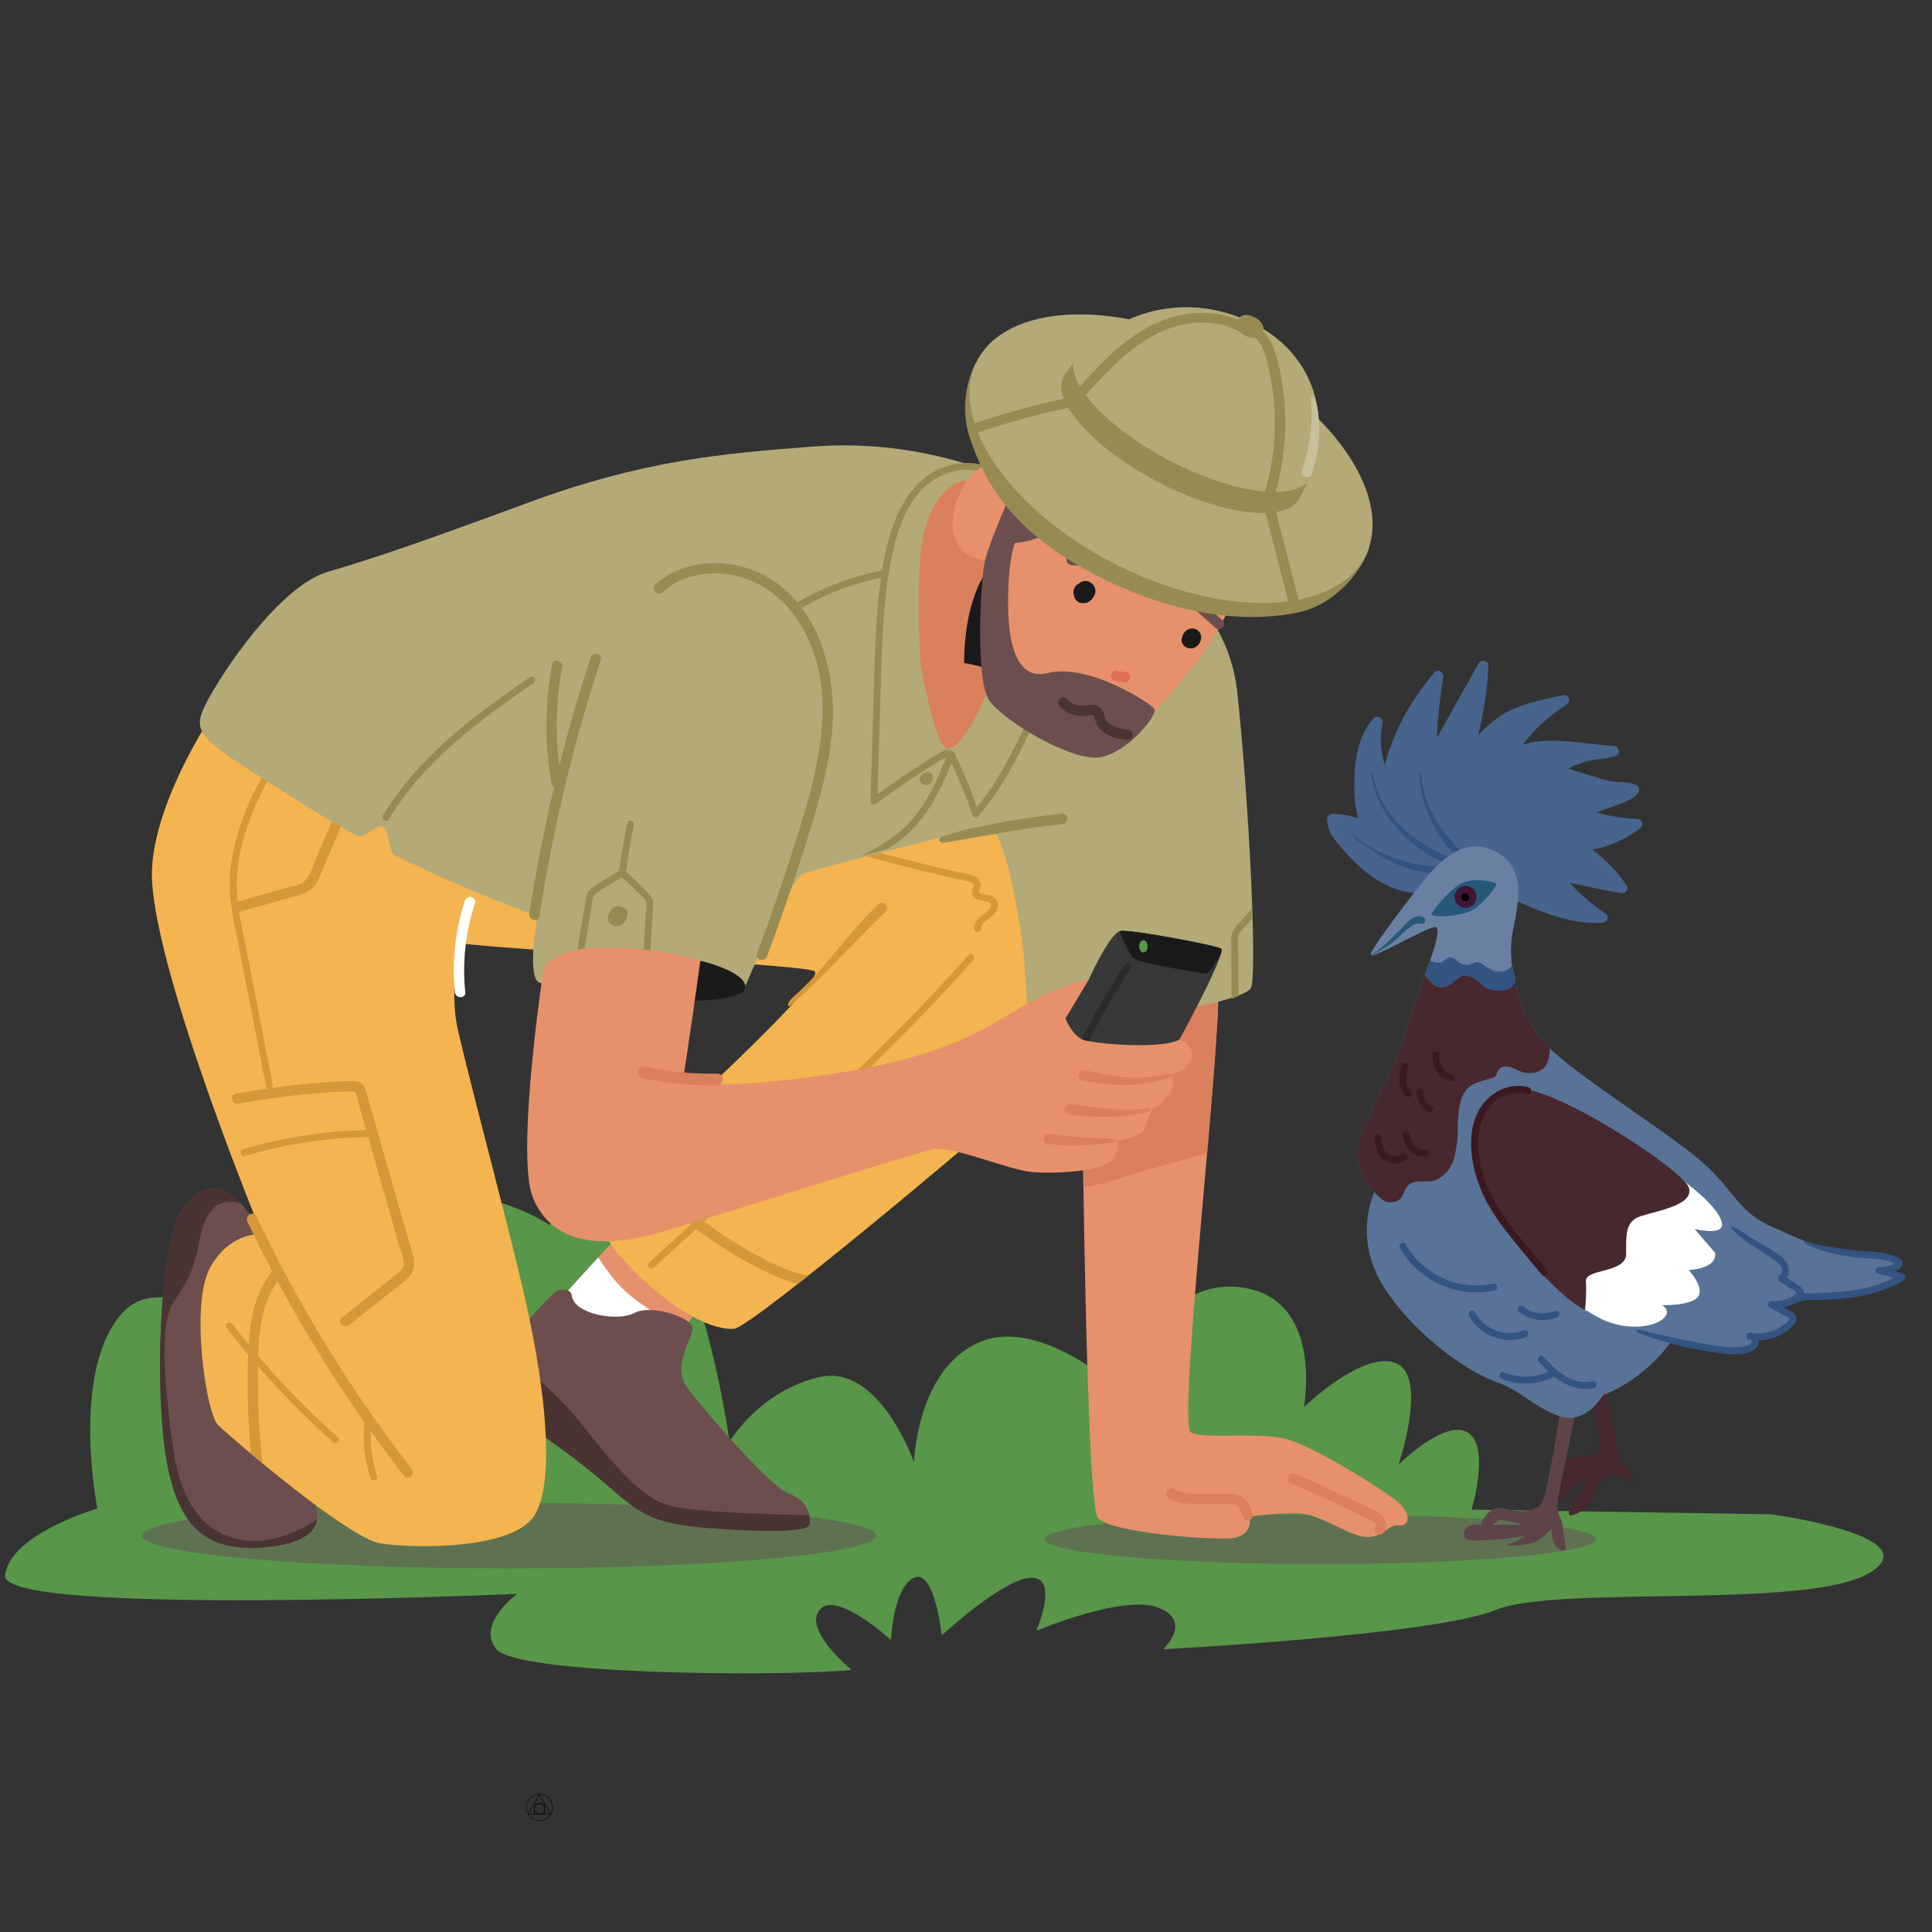 <svg xmlns="http://www.w3.org/2000/svg" xmlns:xlink="http://www.w3.org/1999/xlink" width="500" zoomAndPan="magnify" viewBox="0 0 375 375" height="500" preserveAspectRatio="xMidYMid meet" version="1.0"><rect x="0" y="0" width="375" height="375" fill="#333333" stroke="none"/><defs><clipPath id="1437475bd9"><path d="M 102.148 348.262 L 107.398 348.262 L 107.398 353.512 L 102.148 353.512 Z M 102.148 348.262 " clip-rule="nonzero"/></clipPath><clipPath id="cbefb33357"><path d="M 102.148 348.262 L 107.398 348.262 L 107.398 353.512 L 102.148 353.512 Z M 102.148 348.262 " clip-rule="nonzero"/></clipPath></defs><g clip-path="url(#1437475bd9)"><path stroke-linecap="round" transform="matrix(0.03, 0, 0, 0.03, 99.302, 345.417)" fill="none" stroke-linejoin="miter" d="M 252.034 221.817 L 108.99 221.817 L 180.512 97.845 Z M 252.034 221.817 " stroke="#000000" stroke-width="3" stroke-opacity="1" stroke-miterlimit="10"/><path stroke-linecap="round" transform="matrix(0.03, 0, 0, 0.03, 99.302, 345.417)" fill="none" stroke-linejoin="miter" d="M 265.566 180.45 C 265.566 191.79 263.375 202.615 259.122 213.054 C 254.741 223.492 248.684 232.642 240.694 240.632 C 232.704 248.622 223.426 254.807 212.987 259.06 C 202.678 263.442 191.724 265.632 180.512 265.632 C 169.172 265.632 158.347 263.442 147.908 259.06 C 137.47 254.807 128.32 248.622 120.33 240.632 C 112.34 232.642 106.155 223.492 101.902 213.054 C 97.52 202.615 95.33 191.79 95.33 180.45 C 95.33 169.238 97.52 158.284 101.902 147.975 C 106.155 137.537 112.34 128.258 120.33 120.268 C 128.32 112.278 137.47 106.221 147.908 101.84 C 158.347 97.587 169.172 95.396 180.512 95.396 C 191.724 95.396 202.678 97.587 212.987 101.84 C 223.426 106.221 232.704 112.278 240.694 120.268 C 248.684 128.258 254.741 137.537 259.122 147.975 C 263.375 158.284 265.566 169.238 265.566 180.45 Z M 265.566 180.45 " stroke="#000000" stroke-width="3" stroke-opacity="1" stroke-miterlimit="10"/></g><path stroke-linecap="round" transform="matrix(0.03, 0, 0, 0.03, 99.302, 345.417)" fill="none" stroke-linejoin="miter" d="M 147.779 156.351 L 213.245 156.351 L 213.245 221.817 L 147.779 221.817 Z M 147.779 156.351 " stroke="#000000" stroke-width="3" stroke-opacity="1" stroke-miterlimit="10"/><g clip-path="url(#cbefb33357)"><path stroke-linecap="round" transform="matrix(0.03, 0, 0, 0.03, 99.302, 345.417)" fill="none" stroke-linejoin="miter" d="M 213.245 189.084 C 213.245 193.337 212.343 197.59 210.796 201.584 C 209.121 205.579 206.673 209.188 203.58 212.152 C 200.616 215.245 197.007 217.693 193.012 219.24 C 189.018 220.915 184.765 221.817 180.512 221.817 C 176.131 221.817 172.007 220.915 167.883 219.24 C 163.888 217.693 160.409 215.245 157.316 212.152 C 154.223 209.188 151.903 205.579 150.228 201.584 C 148.553 197.59 147.779 193.337 147.779 189.084 C 147.779 184.703 148.553 180.579 150.228 176.455 C 151.903 172.46 154.223 168.981 157.316 165.888 C 160.409 162.795 163.888 160.475 167.883 158.8 C 172.007 157.125 176.131 156.351 180.512 156.351 C 184.765 156.351 189.018 157.125 193.012 158.8 C 197.007 160.475 200.616 162.795 203.58 165.888 C 206.673 168.981 209.121 172.46 210.796 176.455 C 212.343 180.579 213.245 184.703 213.245 189.084 Z M 213.245 189.084 " stroke="#000000" stroke-width="3" stroke-opacity="1" stroke-miterlimit="10"/></g><path fill="#58964a" d="M 18.906 292.809 C 18.906 292.809 1.891 297.73 0.992 305.789 C 0.098 313.844 100.398 309.367 100.398 309.367 C 100.398 309.367 92.336 315.188 96.367 320.113 C 100.398 325.035 150.547 325.484 165.324 324.141 C 165.324 324.141 155.922 316.531 159.055 312.504 C 162.188 308.473 172.934 318.32 172.934 318.32 C 172.934 318.32 173.383 308.027 177.414 306.234 C 181.441 304.445 182.785 317.426 182.785 317.426 C 182.785 317.426 194.875 306.234 200.25 306.234 C 205.621 306.234 201.145 316.531 201.145 316.531 C 201.145 316.531 218.16 309.367 224.875 312.055 C 231.59 314.738 225.77 320.113 225.77 320.113 C 225.77 320.113 278.16 317.426 290.25 312.504 C 302.34 307.578 350.695 312.504 362.785 305.34 C 374.875 298.18 343.84 293.922 343.84 293.922 L 285.629 293.023 C 285.629 293.023 289.352 280.723 284.875 278.035 C 280.398 275.352 271.441 284.305 271.441 284.305 C 271.441 284.305 277.262 267.293 270.996 264.609 C 264.727 261.922 253.086 273.113 253.086 273.113 C 253.086 273.113 257.113 251.629 240.547 249.836 C 223.98 248.047 218.16 270.426 218.16 270.426 C 218.16 270.426 202.039 255.207 189.949 260.578 C 177.859 265.949 177.414 283.855 177.414 283.855 C 177.414 283.855 170.695 264.609 159.055 267.293 C 147.414 269.98 141.59 279.828 141.59 279.828 C 141.59 279.828 138.457 255.207 129.055 235.961 C 119.652 216.715 106.664 237.754 106.664 237.754 C 106.664 237.754 90.336 226.703 77.008 235.809 C 63.68 244.914 59.203 267.742 59.203 267.742 C 59.203 267.742 34.129 243.57 23.828 254.762 C 13.531 265.949 18.906 292.809 18.906 292.809 Z M 18.906 292.809 " fill-opacity="1" fill-rule="nonzero"/><path fill="#5e7252" d="M 170.062 298.066 C 170.062 298.277 169.949 298.484 169.719 298.691 C 169.492 298.898 169.148 299.105 168.695 299.309 C 168.238 299.512 167.672 299.715 166.996 299.914 C 166.316 300.113 165.531 300.309 164.637 300.5 C 163.746 300.695 162.75 300.883 161.648 301.066 C 160.547 301.25 159.352 301.43 158.055 301.602 C 156.758 301.773 155.367 301.941 153.887 302.102 C 152.406 302.262 150.84 302.418 149.191 302.566 C 147.539 302.711 145.812 302.852 144.008 302.984 C 142.203 303.117 140.332 303.242 138.391 303.355 C 136.453 303.473 134.453 303.578 132.395 303.676 C 130.336 303.773 128.227 303.863 126.07 303.945 C 123.914 304.023 121.723 304.094 119.488 304.152 C 117.254 304.215 114.992 304.266 112.703 304.305 C 110.414 304.348 108.109 304.375 105.785 304.398 C 103.465 304.418 101.137 304.43 98.801 304.43 C 96.469 304.43 94.141 304.418 91.816 304.398 C 89.492 304.375 87.188 304.348 84.898 304.305 C 82.609 304.266 80.348 304.215 78.113 304.152 C 75.883 304.094 73.688 304.023 71.531 303.945 C 69.375 303.863 67.266 303.773 65.207 303.676 C 63.148 303.578 61.152 303.473 59.211 303.355 C 57.27 303.242 55.398 303.117 53.594 302.984 C 51.789 302.852 50.062 302.711 48.41 302.566 C 46.762 302.418 45.195 302.262 43.715 302.102 C 42.234 301.941 40.848 301.773 39.551 301.602 C 38.254 301.43 37.055 301.25 35.953 301.066 C 34.855 300.883 33.855 300.695 32.965 300.5 C 32.07 300.309 31.285 300.113 30.609 299.914 C 29.93 299.715 29.363 299.512 28.91 299.309 C 28.453 299.105 28.113 298.898 27.883 298.691 C 27.652 298.484 27.539 298.277 27.539 298.066 C 27.539 297.859 27.652 297.652 27.883 297.445 C 28.113 297.238 28.453 297.031 28.91 296.828 C 29.363 296.621 29.93 296.422 30.609 296.223 C 31.285 296.023 32.07 295.824 32.965 295.633 C 33.855 295.441 34.855 295.254 35.953 295.07 C 37.055 294.887 38.254 294.707 39.551 294.535 C 40.848 294.359 42.234 294.195 43.715 294.031 C 45.195 293.871 46.762 293.719 48.41 293.57 C 50.062 293.422 51.789 293.285 53.594 293.152 C 55.398 293.02 57.27 292.895 59.211 292.777 C 61.152 292.664 63.148 292.555 65.207 292.457 C 67.266 292.359 69.375 292.27 71.531 292.191 C 73.688 292.113 75.883 292.043 78.113 291.98 C 80.348 291.922 82.609 291.871 84.898 291.828 C 87.188 291.789 89.492 291.758 91.816 291.738 C 94.141 291.719 96.469 291.707 98.801 291.707 C 101.137 291.707 103.465 291.719 105.785 291.738 C 108.109 291.758 110.414 291.789 112.703 291.828 C 114.992 291.871 117.254 291.922 119.488 291.98 C 121.723 292.043 123.914 292.113 126.07 292.191 C 128.227 292.27 130.336 292.359 132.395 292.457 C 134.453 292.555 136.453 292.664 138.391 292.777 C 140.332 292.895 142.203 293.02 144.008 293.152 C 145.812 293.281 147.539 293.422 149.191 293.57 C 150.84 293.719 152.406 293.871 153.887 294.031 C 155.367 294.195 156.758 294.359 158.055 294.535 C 159.352 294.707 160.547 294.887 161.648 295.07 C 162.75 295.254 163.746 295.441 164.637 295.633 C 165.531 295.824 166.316 296.023 166.996 296.223 C 167.672 296.422 168.238 296.621 168.695 296.828 C 169.148 297.031 169.492 297.238 169.719 297.445 C 169.949 297.652 170.062 297.859 170.062 298.066 Z M 170.062 298.066 " fill-opacity="1" fill-rule="nonzero"/><path fill="#5e7252" d="M 309.734 298.754 C 309.734 298.914 309.648 299.07 309.477 299.227 C 309.305 299.387 309.047 299.543 308.707 299.695 C 308.367 299.852 307.941 300.004 307.434 300.156 C 306.926 300.309 306.336 300.457 305.664 300.605 C 304.996 300.75 304.25 300.895 303.422 301.031 C 302.598 301.172 301.699 301.309 300.727 301.441 C 299.754 301.57 298.711 301.699 297.602 301.82 C 296.492 301.941 295.316 302.059 294.078 302.172 C 292.844 302.285 291.547 302.391 290.195 302.492 C 288.84 302.59 287.438 302.684 285.98 302.773 C 284.523 302.859 283.027 302.941 281.48 303.016 C 279.938 303.094 278.359 303.16 276.742 303.219 C 275.125 303.281 273.477 303.332 271.801 303.379 C 270.129 303.426 268.43 303.465 266.715 303.496 C 264.996 303.527 263.27 303.551 261.527 303.566 C 259.785 303.582 258.039 303.59 256.289 303.59 C 254.539 303.59 252.793 303.582 251.051 303.566 C 249.309 303.551 247.578 303.527 245.859 303.496 C 244.145 303.465 242.449 303.426 240.773 303.379 C 239.098 303.332 237.453 303.281 235.836 303.219 C 234.219 303.16 232.637 303.094 231.094 303.016 C 229.551 302.941 228.051 302.859 226.594 302.773 C 225.141 302.684 223.734 302.59 222.383 302.492 C 221.027 302.391 219.734 302.285 218.496 302.172 C 217.258 302.059 216.082 301.941 214.973 301.82 C 213.863 301.699 212.82 301.57 211.848 301.441 C 210.875 301.309 209.977 301.172 209.152 301.031 C 208.328 300.895 207.578 300.75 206.91 300.605 C 206.242 300.457 205.652 300.309 205.145 300.156 C 204.637 300.004 204.211 299.852 203.867 299.695 C 203.527 299.543 203.27 299.387 203.098 299.227 C 202.926 299.07 202.844 298.914 202.844 298.754 C 202.844 298.594 202.926 298.438 203.098 298.281 C 203.27 298.121 203.527 297.965 203.867 297.812 C 204.211 297.656 204.637 297.504 205.145 297.352 C 205.652 297.199 206.242 297.051 206.91 296.902 C 207.578 296.758 208.328 296.613 209.152 296.477 C 209.977 296.336 210.875 296.199 211.848 296.07 C 212.82 295.938 213.863 295.809 214.973 295.688 C 216.082 295.566 217.258 295.449 218.496 295.336 C 219.734 295.223 221.027 295.117 222.383 295.016 C 223.734 294.918 225.141 294.824 226.594 294.734 C 228.051 294.648 229.551 294.566 231.094 294.492 C 232.637 294.418 234.219 294.348 235.836 294.289 C 237.453 294.227 239.098 294.176 240.773 294.129 C 242.449 294.082 244.145 294.043 245.859 294.012 C 247.578 293.98 249.309 293.957 251.051 293.941 C 252.793 293.93 254.539 293.922 256.289 293.922 C 258.039 293.922 259.785 293.93 261.527 293.941 C 263.27 293.957 264.996 293.98 266.715 294.012 C 268.43 294.043 270.129 294.082 271.801 294.129 C 273.477 294.176 275.125 294.227 276.742 294.289 C 278.359 294.348 279.938 294.418 281.48 294.492 C 283.027 294.566 284.523 294.648 285.98 294.734 C 287.438 294.824 288.84 294.918 290.195 295.016 C 291.547 295.117 292.844 295.223 294.078 295.336 C 295.316 295.449 296.492 295.566 297.602 295.688 C 298.711 295.809 299.754 295.938 300.727 296.066 C 301.699 296.199 302.598 296.336 303.422 296.477 C 304.25 296.613 304.996 296.758 305.664 296.902 C 306.336 297.051 306.926 297.199 307.434 297.352 C 307.941 297.504 308.367 297.656 308.707 297.812 C 309.047 297.965 309.305 298.121 309.477 298.281 C 309.648 298.438 309.734 298.594 309.734 298.754 Z M 309.734 298.754 " fill-opacity="1" fill-rule="nonzero"/><path fill="#e6916b" d="M 108.562 252.375 C 108.562 252.375 125.344 233.883 126.691 232.535 C 128.039 231.191 138.57 249.559 138.57 249.559 C 138.57 249.559 128.039 265.109 125.957 266.824 C 123.875 268.539 108.562 252.375 108.562 252.375 Z M 108.562 252.375 " fill-opacity="1" fill-rule="nonzero"/><path fill="#ffffff" d="M 125.879 254.043 C 123.516 252.531 121.289 250.773 119.457 248.645 C 118.219 247.207 117.152 245.645 116.121 244.059 C 112.137 248.434 108.562 252.375 108.562 252.375 C 108.562 252.375 123.875 268.539 125.957 266.824 C 127 265.965 130.16 261.637 133.059 257.531 C 130.547 256.652 128.133 255.492 125.879 254.043 Z M 125.879 254.043 " fill-opacity="1" fill-rule="nonzero"/><path fill="#6c4e4e" d="M 97.969 273.602 C 97.969 273.602 110.113 281.547 116.957 287.508 C 123.801 293.465 126.012 295.672 137.051 296.555 C 148.09 297.438 156.922 297.438 157.141 295.895 C 157.363 294.348 156.922 291.258 153.168 289.934 C 149.414 288.609 136.168 273.16 133.297 269.188 C 130.426 265.215 134.406 259.75 134.406 257.762 C 134.406 255.777 126.453 253.074 123.141 254.84 C 119.828 256.605 111.438 255.062 110.996 251.527 C 110.766 249.68 108.07 250.535 108.07 250.535 C 108.07 250.535 102.539 255.293 99.141 261.176 C 97.434 264.125 96.055 266.609 95.762 267.422 C 94.879 269.848 92.891 270.512 97.969 273.602 Z M 97.969 273.602 " fill-opacity="1" fill-rule="nonzero"/><path fill="#4a3333" d="M 112.762 276.25 C 108.559 270.957 102.051 265.336 98.344 262.559 C 97.02 264.883 96.008 266.742 95.762 267.422 C 94.879 269.848 92.891 270.512 97.969 273.602 C 97.969 273.602 110.113 281.547 116.957 287.508 C 123.801 293.465 126.012 295.672 137.051 296.555 C 148.09 297.438 156.922 297.438 157.141 295.895 C 157.211 295.41 157.215 294.773 157.074 294.09 C 150.504 293.973 133.938 293.547 129.543 292.141 C 124.023 290.375 118.723 283.754 112.762 276.25 Z M 112.762 276.25 " fill-opacity="1" fill-rule="nonzero"/><path fill="#f4b44f" d="M 84.996 182.305 C 85.113 183.926 154.43 186.934 158.027 188.473 C 161.629 190.016 117.91 229.094 117.91 229.094 C 117.91 229.094 111.516 234.094 120.996 244.516 C 130.48 254.941 139 258.398 142.598 257.887 C 146.199 257.371 195.738 216.059 210.828 202.008 C 225.922 187.961 207.918 157.625 205.348 149.398 C 202.777 141.172 105.051 145.285 105.051 145.285 C 105.051 145.285 82.422 146.828 84.996 182.305 Z M 84.996 182.305 " fill-opacity="1" fill-rule="nonzero"/><path fill="#d59839" d="M 151.133 245.777 C 148.469 244.57 145.887 243.148 143.387 241.637 C 141.078 240.238 138.84 238.73 136.676 237.121 C 141.84 232.402 147.004 227.684 152.152 222.949 C 160.293 215.461 168.367 207.898 176.121 200.016 C 180.5 195.566 184.77 191.016 188.895 186.336 C 189.465 185.688 188.52 184.734 187.945 185.387 C 180.637 193.68 172.863 201.551 164.887 209.199 C 156.852 216.898 148.613 224.379 140.398 231.891 C 138.793 233.359 137.188 234.824 135.582 236.293 C 133.453 234.656 131.398 232.922 129.43 231.09 C 127.184 228.992 125.062 226.773 123.051 224.449 C 122.523 224.93 122.023 225.383 121.562 225.801 C 125.293 230.121 129.484 234.145 134.039 237.707 C 131.34 240.172 128.645 242.637 125.945 245.105 C 125.309 245.688 126.258 246.637 126.898 246.055 C 129.637 243.547 132.379 241.043 135.125 238.539 C 139.84 242.105 144.918 245.184 150.258 247.578 C 151.758 248.25 153.293 248.816 154.863 249.195 C 155.531 248.672 156.215 248.133 156.918 247.578 C 154.914 247.309 152.957 246.602 151.133 245.777 Z M 151.133 245.777 " fill-opacity="1" fill-rule="nonzero"/><path fill="#d59839" d="M 193.316 174.523 C 192.723 173.754 191.746 173.668 190.859 173.508 C 190.625 173.469 190.145 173.445 190.02 173.207 C 189.902 172.977 190.258 172.387 190.305 172.156 C 190.363 171.859 190.355 171.551 190.266 171.266 C 189.91 170.141 188.59 169.844 187.582 169.625 C 185.934 169.266 184.285 168.895 182.641 168.512 C 179.246 167.723 175.859 166.883 172.488 165.992 C 168.695 164.992 164.918 163.926 161.16 162.805 C 160.328 162.555 159.977 163.852 160.801 164.098 C 167.016 165.953 173.277 167.648 179.578 169.168 C 181.168 169.551 182.762 169.922 184.355 170.281 C 185.098 170.449 185.844 170.617 186.59 170.781 C 187.23 170.922 188.062 170.98 188.637 171.34 C 189.281 171.746 188.766 172.293 188.691 172.891 C 188.633 173.328 188.73 173.762 189.016 174.105 C 189.547 174.75 190.445 174.777 191.203 174.918 C 191.684 175.008 192.375 175.109 192.34 175.73 C 192.297 176.445 191.551 176.988 191.035 177.371 C 190.047 178.098 189.098 178.887 189.059 180.203 C 189.035 181.066 190.379 181.066 190.402 180.203 C 190.438 178.961 192.191 178.352 192.902 177.508 C 193.594 176.684 194.039 175.469 193.316 174.523 Z M 193.316 174.523 " fill-opacity="1" fill-rule="nonzero"/><path fill="#d59839" d="M 170.473 175.496 C 164.09 181.684 160.387 187.875 153.715 193.754 C 152.738 194.613 152.664 195.859 153.637 195.008 C 160.309 189.129 165.512 183.109 171.898 176.918 C 172.832 176.016 171.406 174.59 170.473 175.496 Z M 170.473 175.496 " fill-opacity="1" fill-rule="nonzero"/><path fill="#6c4e4e" d="M 61.551 294.348 C 61.551 295.102 61.773 299.621 50.73 300.375 C 39.691 301.125 33.953 296.105 31.965 281.043 C 29.977 265.98 31.301 240.121 35.496 234.598 C 39.691 229.074 44.109 228.07 51.172 239.617 C 58.238 251.168 61.551 294.348 61.551 294.348 Z M 61.551 294.348 " fill-opacity="1" fill-rule="nonzero"/><path fill="#4a3333" d="M 61.527 294.914 C 59.094 296.562 53.059 300.027 46.758 298.867 C 38.59 297.359 34.836 290.332 33.512 280.539 C 32.184 270.75 30.641 257.191 33.73 252.672 C 36.82 248.156 37.703 246.145 38.809 240.371 C 39.91 234.613 42.547 232.352 46.723 233.586 C 42.105 228.77 38.734 230.336 35.496 234.598 C 31.301 240.121 29.977 265.98 31.965 281.043 C 33.949 296.105 39.691 301.125 50.73 300.371 C 60.121 299.734 61.363 296.371 61.527 294.914 Z M 61.527 294.914 " fill-opacity="1" fill-rule="nonzero"/><path fill="#f4b44f" d="M 50.852 239.566 C 50.852 239.566 44.852 238.898 40.848 245.902 C 36.848 252.902 39.969 274.234 42.305 276.566 C 44.641 278.902 67.527 298.578 73.863 299.578 C 80.203 300.578 99.879 300.91 103.879 293.91 C 107.883 286.91 105.547 268.906 102.547 254.902 C 99.543 240.902 92.207 214.23 88.871 199.895 C 85.539 185.559 95.211 157.555 95.543 154.219 C 95.875 150.887 44.516 134.883 43.516 135.551 C 42.516 136.215 28.766 156.539 29.508 170.891 C 30.508 190.227 50.852 239.566 50.852 239.566 Z M 50.852 239.566 " fill-opacity="1" fill-rule="nonzero"/><path fill="#d59839" d="M 79.879 285.09 C 70.711 273.254 62.543 260.637 55.477 247.438 C 53.477 243.703 51.566 239.918 49.746 236.094 C 49.188 234.926 47.449 235.945 48.008 237.113 C 54.496 250.727 62.117 263.797 70.785 276.137 C 70.738 276.223 70.699 276.32 70.691 276.434 C 70.379 279.965 70.801 283.539 71.922 286.902 C 72.195 287.719 73.492 287.371 73.219 286.547 C 72.27 283.703 71.848 280.738 71.953 277.758 C 74.066 280.715 76.227 283.641 78.453 286.516 C 78.789 286.949 79.523 286.859 79.879 286.516 C 80.309 286.094 80.211 285.52 79.879 285.09 Z M 79.879 285.09 " fill-opacity="1" fill-rule="nonzero"/><path fill="#d59839" d="M 79.203 240.445 C 78.469 237.883 77.738 235.32 77.008 232.754 C 75.543 227.625 74.082 222.496 72.621 217.371 C 72.285 216.195 71.949 215.02 71.613 213.844 C 71.305 212.762 71.141 211.234 70.27 210.43 C 69.512 209.727 68.438 209.812 67.48 209.852 C 66.066 209.902 64.648 209.977 63.234 210.07 C 59.715 210.309 56.207 210.684 52.715 211.168 C 52.875 211.02 52.98 210.809 52.926 210.539 C 51.336 202.324 49.742 194.109 48.152 185.895 C 47.582 182.945 46.891 179.98 46.426 177 C 46.438 176.996 46.445 176.996 46.457 176.992 C 49.809 176.055 53.156 175.113 56.508 174.172 C 57.902 173.781 59.426 173.461 60.531 172.457 C 61.629 171.461 62.113 169.969 62.68 168.645 C 65.438 162.188 68.156 155.707 70.828 149.211 C 71.32 148.012 69.371 147.492 68.883 148.676 C 66.363 154.809 63.801 160.922 61.199 167.023 C 60.68 168.242 60.238 169.883 59.293 170.855 C 58.328 171.848 56.613 172.051 55.344 172.406 C 52.281 173.266 49.215 174.125 46.152 174.988 C 46.105 174.609 46.062 174.23 46.027 173.852 C 45.664 169.777 46.367 165.781 47.543 161.891 C 48.785 157.777 50.559 153.848 52.781 150.172 C 53.227 149.43 52.066 148.758 51.621 149.496 C 49.602 152.836 47.945 156.387 46.707 160.086 C 45.469 163.789 44.547 167.695 44.574 171.621 C 44.602 175.773 45.625 179.895 46.41 183.949 C 47.219 188.113 48.023 192.273 48.832 196.438 C 49.766 201.254 50.699 206.074 51.633 210.895 C 51.668 211.086 51.77 211.207 51.891 211.285 C 49.84 211.578 47.797 211.898 45.762 212.277 C 44.488 212.512 45.027 214.453 46.297 214.219 C 51.094 213.332 55.926 212.676 60.785 212.27 C 63.227 212.066 65.688 211.875 68.137 211.84 C 68.59 211.832 68.855 211.777 69.055 212.223 C 69.262 212.688 69.348 213.246 69.488 213.738 C 69.855 215.02 70.219 216.301 70.586 217.582 C 70.754 218.172 70.922 218.762 71.09 219.352 C 63 219.52 54.957 220.766 47.203 223.066 C 46.375 223.312 46.727 224.609 47.559 224.363 C 55.227 222.086 63.16 220.852 71.156 220.691 C 71.27 220.691 71.367 220.66 71.453 220.617 C 72.504 224.309 73.555 227.996 74.609 231.688 C 75.277 234.039 75.949 236.387 76.617 238.738 C 76.938 239.859 77.258 240.98 77.578 242.102 C 77.867 243.117 78.512 244.457 78.363 245.539 C 78.219 246.578 77.059 247.258 76.312 247.852 C 75.172 248.758 74.035 249.66 72.895 250.566 C 70.703 252.305 68.512 254.043 66.32 255.781 C 65.309 256.586 66.742 258.004 67.746 257.203 C 69.895 255.5 72.039 253.797 74.188 252.094 L 77.211 249.695 C 78.109 248.98 79.105 248.312 79.762 247.355 C 81.16 245.324 79.797 242.539 79.203 240.445 Z M 79.203 240.445 " fill-opacity="1" fill-rule="nonzero"/><path fill="#d59839" d="M 65.566 278.953 C 58.074 272.297 51.211 264.945 45.105 257 C 44.586 256.324 43.422 256.988 43.945 257.676 C 50.121 265.719 57.035 273.168 64.617 279.902 C 65.262 280.473 66.215 279.527 65.566 278.953 Z M 65.566 278.953 " fill-opacity="1" fill-rule="nonzero"/><path fill="#d59839" d="M 53.035 246.465 C 51.023 248.887 49.754 251.828 49.066 254.887 C 48.285 258.371 48.156 261.973 48.086 265.531 C 48.008 269.34 48.086 273.152 48.309 276.953 C 48.414 278.703 48.559 280.445 48.727 282.188 C 49.426 282.77 50.156 283.383 50.918 284.012 C 50.355 278.867 50.074 273.691 50.07 268.516 C 50.066 262.34 49.91 255.43 53.082 249.902 C 53.52 249.137 54.113 248.262 54.816 247.445 C 54.477 246.828 54.152 246.203 53.848 245.57 C 53.562 245.859 53.289 246.16 53.035 246.465 Z M 53.035 246.465 " fill-opacity="1" fill-rule="nonzero"/><path fill="#ffffff" d="M 90.25 174.801 C 88.359 180.516 87.688 186.594 88.289 192.586 C 88.418 193.863 90.434 193.875 90.305 192.586 C 89.715 186.754 90.352 180.902 92.191 175.336 C 92.602 174.102 90.656 173.574 90.25 174.801 Z M 90.25 174.801 " fill-opacity="1" fill-rule="nonzero"/><path fill="#e6916b" d="M 209.816 185.941 C 209.816 185.941 210.375 291.926 213.148 294.699 C 215.926 297.477 233.965 298.863 238.684 298.586 C 243.402 298.309 242.566 294.422 242.566 294.422 C 242.566 294.422 249.23 293.312 253.113 293.867 C 257 294.422 261.719 298.031 265.051 298.309 C 268.379 298.586 269.488 295.809 271.434 296.086 C 273.375 296.363 274.762 293.867 270.043 290.539 C 265.328 287.211 255.336 281.105 250.062 279.441 C 244.789 277.777 233.965 279.441 231.188 278.055 C 228.414 276.668 237.016 203.699 236.461 190.934 C 235.906 178.172 209.816 185.941 209.816 185.941 Z M 209.816 185.941 " fill-opacity="1" fill-rule="nonzero"/><path fill="#db805c" d="M 211.379 230.359 C 213.441 229.898 215.469 229.277 217.48 228.648 C 223.043 226.914 228.684 225.438 234.297 223.863 C 235.586 209.047 236.672 195.734 236.461 190.934 C 235.906 178.172 209.82 185.941 209.82 185.941 C 209.82 185.941 209.93 206.875 210.293 230.375 C 210.656 230.371 211.016 230.367 211.379 230.359 Z M 211.379 230.359 " fill-opacity="1" fill-rule="nonzero"/><path fill="#db805c" d="M 243.121 293.867 C 242.777 292.715 242.336 291.492 241.367 290.711 C 240.121 289.703 238.379 289.961 236.879 289.961 C 235.273 289.965 233.668 290 232.062 289.945 C 230.586 289.898 229.109 289.719 227.797 288.992 C 226.664 288.359 225.648 290.098 226.781 290.73 C 229.254 292.105 232.121 291.977 234.863 291.977 C 235.629 291.977 236.398 291.977 237.168 291.977 C 237.906 291.977 238.695 291.898 239.43 292 C 240.555 292.16 240.898 293.469 241.18 294.402 C 241.547 295.641 243.492 295.113 243.121 293.867 Z M 243.121 293.867 " fill-opacity="1" fill-rule="nonzero"/><path fill="#db805c" d="M 267.688 293.754 C 266.117 292.695 264.207 291.977 262.5 291.152 C 258.871 289.402 255.211 287.707 251.527 286.07 C 250.355 285.547 249.328 287.281 250.512 287.809 C 253.496 289.137 256.469 290.5 259.422 291.902 C 260.898 292.605 262.367 293.316 263.836 294.039 C 264.23 294.23 267.492 295.656 267.043 296.141 C 266.168 297.094 267.59 298.52 268.469 297.562 C 269.637 296.297 268.984 294.625 267.688 293.754 Z M 267.688 293.754 " fill-opacity="1" fill-rule="nonzero"/><path fill="#b3aa78" d="M 192.66 160.023 C 192.66 160.023 158.199 168.594 155.801 169.621 C 153.398 170.648 144.68 191.406 144.68 191.406 C 144.68 191.406 106.426 192.586 104.367 190.531 C 102.309 188.473 104.367 177.848 104.367 177.848 C 104.367 177.848 91.297 173.258 76.566 165.977 C 75.461 165.43 75.527 161.027 74.406 160.449 C 73.145 159.801 70.691 162.973 69.422 162.289 C 65.926 160.398 62.438 158.379 59.105 156.254 C 39.219 143.57 36.82 142.887 39.906 136.715 C 42.992 130.547 54.305 113.75 63.562 111.008 C 72.82 108.266 80.023 105.867 102.309 97.641 C 124.598 89.414 139.684 88.043 157.859 86.672 C 176.031 85.301 190.773 90.441 201.406 95.238 C 212.035 100.039 237.75 111.691 240.152 134.316 C 242.551 156.938 243.922 187.789 242.895 191.559 C 241.863 195.328 205.176 199.785 201.402 198.414 C 197.633 197.043 201.062 191.559 195.918 169.277 C 194.789 164.387 192.66 160.023 192.66 160.023 Z M 192.66 160.023 " fill-opacity="1" fill-rule="nonzero"/><path fill="#b3aa78" d="M 184.832 146.887 L 189.859 157.625 C 189.859 157.625 196.945 148.941 201.977 137.059 C 207.004 125.176 196.488 130.891 196.488 130.891 C 196.488 130.891 191.23 142.543 184.832 146.887 Z M 184.832 146.887 " fill-opacity="1" fill-rule="nonzero"/><path fill="#978b54" d="M 199.219 140.332 C 196.5 146.02 193.703 151.789 189.621 156.637 C 188.348 152.984 186.859 149.418 185.121 145.957 C 184.77 145.254 183.758 145.699 183.871 146.367 C 183.852 146.402 183.824 146.426 183.812 146.469 C 182.203 151.043 180.098 155.582 176.871 159.258 C 174.18 162.324 170.672 164.332 167.102 166.219 C 168.832 165.723 170.637 165.211 172.426 164.703 C 174.469 163.391 176.375 161.891 177.992 160.008 C 180.992 156.523 183.051 152.363 184.648 148.074 C 186.207 151.332 187.582 154.676 188.723 158.102 C 188.863 158.523 189.453 158.883 189.828 158.461 C 194.469 153.266 197.512 146.996 200.492 140.762 C 200.867 139.98 199.59 139.562 199.219 140.332 Z M 199.219 140.332 " fill-opacity="1" fill-rule="nonzero"/><path fill="#978b54" d="M 126.539 174.273 C 126.168 173.652 125.555 173.109 125.062 172.586 C 123.934 171.395 122.734 170.273 121.484 169.211 C 121.488 169.191 121.5 169.172 121.5 169.152 C 121.883 166.121 122.406 163.105 123.059 160.121 C 123.246 159.281 121.949 158.922 121.766 159.766 C 121.094 162.832 120.57 165.926 120.176 169.039 C 118.793 169.84 117.426 170.672 116.09 171.543 C 115.52 171.91 114.867 172.262 114.41 172.773 C 113.895 173.348 113.801 174.098 113.676 174.824 C 113.074 178.344 112.469 181.863 111.867 185.383 C 111.723 186.23 113.016 186.594 113.164 185.742 C 113.711 182.547 114.258 179.352 114.805 176.156 C 114.926 175.449 114.918 174.398 115.32 173.781 C 115.68 173.23 116.5 172.871 117.031 172.527 C 118.234 171.754 119.457 171.012 120.691 170.293 C 121.77 171.223 122.812 172.188 123.801 173.211 C 124.27 173.695 125.109 174.332 125.379 174.953 C 125.656 175.582 125.371 176.688 125.332 177.359 C 125.125 180.855 124.918 184.352 124.711 187.848 C 124.66 188.711 126.004 188.707 126.055 187.848 C 126.281 184.02 126.508 180.188 126.73 176.359 C 126.773 175.668 126.914 174.906 126.539 174.273 Z M 126.539 174.273 " fill-opacity="1" fill-rule="nonzero"/><path fill="#978b54" d="M 170.746 110.801 C 165.262 111.938 159.984 113.938 155.121 116.715 C 154.984 116.793 154.91 116.895 154.859 117.008 C 152.398 114.039 149.223 111.691 145.254 110.363 C 139.16 108.32 132.047 109.109 127.168 113.504 C 126.203 114.371 127.633 115.793 128.594 114.926 C 132.625 111.297 138.457 110.574 143.57 111.957 C 149.129 113.461 153.422 117.453 156.102 122.465 C 162.641 134.68 158.914 148.922 155.059 161.336 C 152.574 169.332 149.863 177.258 146.938 185.105 C 146.484 186.32 148.43 186.844 148.879 185.641 C 151.633 178.254 154.195 170.801 156.559 163.281 C 158.863 155.957 161.098 148.508 161.598 140.801 C 162.105 132.992 160.324 124.254 155.594 117.941 C 155.66 117.926 155.73 117.91 155.801 117.871 C 160.57 115.148 165.727 113.207 171.105 112.094 C 171.949 111.922 171.594 110.625 170.746 110.801 Z M 170.746 110.801 " fill-opacity="1" fill-rule="nonzero"/><path fill="#978b54" d="M 206.188 157.938 C 198.035 158.75 187.914 160.605 183.043 162.336 C 181.82 162.77 182.152 163.707 183.434 163.516 C 189.25 162.652 198.402 160.73 206.188 159.953 C 207.465 159.824 207.48 157.809 206.188 157.938 Z M 206.188 157.938 " fill-opacity="1" fill-rule="nonzero"/><path fill="#978b54" d="M 114.652 127.609 C 112.371 134.551 110.344 141.578 108.559 148.664 C 107.746 142.301 107.93 135.82 109.113 129.512 C 109.348 128.246 107.406 127.703 107.168 128.977 C 105.738 136.613 105.699 144.418 107.051 152.07 C 107.113 152.426 107.312 152.637 107.559 152.73 C 106.492 157.211 105.52 161.715 104.656 166.238 C 103.953 169.926 103.316 173.629 102.746 177.344 C 102.551 178.609 104.492 179.156 104.688 177.879 C 106.715 164.723 109.574 151.699 113.27 138.91 C 114.312 135.301 115.422 131.715 116.594 128.145 C 117 126.91 115.055 126.379 114.652 127.609 Z M 114.652 127.609 " fill-opacity="1" fill-rule="nonzero"/><path fill="#978b54" d="M 102.879 131.426 C 94.422 137.238 85.949 143.359 79.336 151.293 C 77.484 153.512 75.797 155.863 74.309 158.344 C 73.863 159.086 75.023 159.762 75.469 159.02 C 80.695 150.301 88.43 143.504 96.547 137.539 C 98.852 135.844 101.199 134.207 103.559 132.586 C 104.266 132.098 103.594 130.934 102.879 131.426 Z M 102.879 131.426 " fill-opacity="1" fill-rule="nonzero"/><path fill="#978b54" d="M 121.82 176.973 C 121.766 176.766 121.594 176.566 121.434 176.422 C 121.301 176.301 121.148 176.188 120.984 176.109 C 120.66 175.949 120.297 175.848 119.93 175.875 C 119.512 175.902 119.148 176.043 118.824 176.309 C 118.547 176.531 118.375 176.859 118.297 177.211 C 118.004 177.582 117.898 178.094 118.004 178.578 C 118.176 179.359 118.996 179.832 119.766 179.742 C 120.215 179.688 120.605 179.527 120.953 179.23 C 121.273 178.965 121.477 178.594 121.629 178.211 C 121.688 178.062 121.73 177.91 121.766 177.754 C 121.789 177.625 121.809 177.492 121.824 177.363 C 121.84 177.234 121.855 177.105 121.82 176.973 Z M 121.82 176.973 " fill-opacity="1" fill-rule="nonzero"/><path fill="#978b54" d="M 242.242 179.23 C 242.535 178.891 242.828 178.551 243.125 178.211 C 243.105 177.57 243.086 176.914 243.062 176.242 L 241.074 178.531 C 240.453 179.246 239.656 179.965 239.262 180.84 C 238.844 181.77 238.988 182.875 238.992 183.867 L 239.051 193.84 C 239.535 193.676 239.984 193.508 240.391 193.344 L 240.344 184.875 C 240.336 183.914 240.215 182.863 240.344 181.91 C 240.484 180.875 241.59 179.98 242.242 179.23 Z M 242.242 179.23 " fill-opacity="1" fill-rule="nonzero"/><path fill="#978b54" d="M 193.699 91.773 C 190.262 89.16 185.535 89.422 181.812 91.27 C 177.633 93.34 175.023 97.477 173.457 101.727 C 171.598 106.777 170.871 112.262 170.383 117.594 C 169.848 123.461 169.738 129.359 169.559 135.246 C 169.355 142.004 169.152 148.766 168.949 155.523 C 168.938 155.992 169.551 156.418 169.961 156.105 C 174.453 152.707 179.141 149.582 184.008 146.746 C 184.754 146.312 184.078 145.148 183.332 145.586 C 178.84 148.203 174.508 151.078 170.332 154.176 C 170.488 148.973 170.648 143.77 170.805 138.57 C 170.969 132.988 171.07 127.395 171.41 121.816 C 171.734 116.453 172.293 111.055 173.609 105.828 C 174.711 101.449 176.531 96.926 180.098 93.965 C 183.637 91.027 189.18 90.012 193.02 92.93 C 193.707 93.453 194.379 92.289 193.699 91.773 Z M 193.699 91.773 " fill-opacity="1" fill-rule="nonzero"/><path fill="#978b54" d="M 181.047 150.652 C 181.027 150.562 180.988 150.473 180.945 150.391 C 180.906 150.312 180.848 150.242 180.785 150.18 C 180.676 150.074 180.539 149.996 180.391 149.953 C 180.293 149.922 180.184 149.914 180.078 149.91 C 180.031 149.906 179.984 149.906 179.938 149.91 C 179.797 149.918 179.648 149.934 179.512 149.973 C 179.445 149.992 179.383 150.02 179.32 150.047 C 179.254 150.074 179.184 150.102 179.121 150.141 C 179.043 150.191 178.969 150.25 178.902 150.312 C 178.828 150.375 178.773 150.457 178.715 150.531 C 178.672 150.59 178.648 150.648 178.621 150.715 C 178.594 150.777 178.566 150.84 178.551 150.906 C 178.512 151.117 178.512 151.277 178.555 151.484 C 178.574 151.574 178.617 151.66 178.652 151.746 C 178.66 151.762 178.676 151.773 178.684 151.789 C 178.688 151.793 178.688 151.805 178.691 151.809 C 178.73 151.891 178.789 151.965 178.848 152.031 C 178.91 152.102 178.992 152.156 179.066 152.211 C 179.176 152.285 179.309 152.336 179.441 152.359 C 179.645 152.395 179.824 152.398 180.027 152.348 C 180.363 152.262 180.629 152.027 180.82 151.742 C 180.902 151.625 180.957 151.484 181.004 151.352 C 181.051 151.223 181.07 151.078 181.074 150.941 C 181.082 150.844 181.062 150.746 181.047 150.652 Z M 181.047 150.652 " fill-opacity="1" fill-rule="nonzero"/><path fill="#db805c" d="M 178.711 128.961 C 178.711 128.961 180.945 142.086 183.23 144.828 C 185.922 148.055 192.605 133.402 194.434 127.004 C 196.262 120.605 178.711 128.961 178.711 128.961 Z M 178.711 128.961 " fill-opacity="1" fill-rule="nonzero"/><path fill="#db805c" d="M 197.953 131.754 C 197.953 131.754 189.895 128.797 185.453 128.465 C 181.012 128.137 178.711 128.961 178.711 128.961 C 178.711 128.961 177.723 117.121 178.711 107.258 C 179.699 97.395 184.797 92.789 188.25 93.281 C 191.703 93.777 196.801 116.301 198.941 119.918 C 201.078 123.535 197.953 131.754 197.953 131.754 Z M 197.953 131.754 " fill-opacity="1" fill-rule="nonzero"/><path fill="#1a1a1a" d="M 194.609 107.066 C 194.398 107.262 194.188 107.461 193.988 107.664 C 190.785 110.938 188.949 115.207 188.027 119.641 C 187.406 122.609 187.164 125.645 187.117 128.68 C 191.648 129.441 197.953 131.754 197.953 131.754 C 197.953 131.754 201.078 123.535 198.941 119.918 C 197.965 118.27 196.375 112.695 194.609 107.066 Z M 194.609 107.066 " fill-opacity="1" fill-rule="nonzero"/><path fill="#e6916b" d="M 197.758 94.914 C 197.758 94.914 195.953 88.973 191.012 90.508 C 187.242 91.676 183.645 99.859 185.289 104.297 C 186.934 108.738 191.211 108.738 191.211 108.738 C 191.211 108.738 190.059 123.535 191.703 129.945 C 193.348 136.359 205.355 145.07 211.77 144.578 C 218.184 144.086 223.773 139.812 232.324 128.301 C 240.879 116.793 241.648 109.176 241.98 107.695 C 242.309 106.215 243.508 109.559 233.641 108.41 C 223.773 107.258 214.891 96.898 213.082 92.789 C 211.273 88.68 212.77 93.855 209.645 96.648 C 206.52 99.445 204.617 97.742 202.809 98.398 C 201 99.055 199.023 103.66 199.023 103.66 L 196.352 101.055 C 196.355 101.055 198.25 97.543 197.758 94.914 Z M 197.758 94.914 " fill-opacity="1" fill-rule="nonzero"/><path fill="#6c4e4e" d="M 224.043 137.574 C 223.293 136.449 211.172 128.652 203.406 130.637 C 194.59 132.887 195.609 116.48 195.797 112.543 C 195.855 111.305 196.184 107.535 196.977 105.398 C 206.016 104.656 208.57 97.668 208.57 97.668 L 197.027 93.879 C 197.027 93.879 192.148 104.844 191.211 108.738 C 190.273 112.633 189.336 131.949 191.961 135.887 C 194.59 139.824 208.285 148.078 213.727 146.953 C 219.164 145.828 224.793 138.699 224.043 137.574 Z M 224.043 137.574 " fill-opacity="1" fill-rule="nonzero"/><path fill="#e26f53" d="M 219.234 130.934 C 219.102 130.727 218.887 130.508 218.633 130.473 C 218.062 130.383 217.492 130.297 216.918 130.211 C 216.785 130.168 216.652 130.16 216.52 130.191 C 216.383 130.199 216.258 130.238 216.145 130.312 C 215.934 130.434 215.734 130.672 215.68 130.914 C 215.621 131.172 215.633 131.461 215.781 131.688 C 215.914 131.895 216.133 132.113 216.383 132.152 C 216.953 132.238 217.527 132.324 218.098 132.414 C 218.23 132.453 218.363 132.461 218.496 132.43 C 218.633 132.426 218.758 132.383 218.871 132.312 C 219.082 132.188 219.281 131.949 219.336 131.707 C 219.395 131.453 219.383 131.164 219.234 130.934 Z M 219.234 130.934 " fill-opacity="1" fill-rule="nonzero"/><path fill="#1a1a1a" d="M 212.383 113.789 C 212.316 113.668 212.219 113.559 212.133 113.453 C 212.098 113.414 212.066 113.375 212.027 113.344 C 211.941 113.27 211.848 113.195 211.754 113.133 C 211.68 113.074 211.602 113.016 211.516 112.977 C 211.383 112.914 211.246 112.848 211.105 112.82 C 210.961 112.793 210.805 112.766 210.652 112.77 C 210.32 112.777 210.074 112.859 209.777 112.992 C 209.723 113.02 209.672 113.047 209.625 113.082 C 209.512 113.16 209.402 113.246 209.305 113.34 C 209.277 113.355 209.242 113.359 209.219 113.379 C 209.098 113.453 208.977 113.543 208.875 113.645 C 208.664 113.867 208.539 114.094 208.438 114.383 C 208.422 114.43 208.41 114.477 208.398 114.527 C 208.375 114.672 208.344 114.828 208.352 114.977 C 208.359 115.164 208.395 115.328 208.445 115.488 C 208.457 115.586 208.465 115.684 208.488 115.777 C 208.516 115.898 208.586 116.043 208.633 116.141 C 208.652 116.191 208.68 116.238 208.715 116.281 C 208.801 116.402 208.887 116.527 209.004 116.621 C 209.113 116.711 209.227 116.809 209.355 116.875 C 209.488 116.938 209.633 117.008 209.777 117.039 C 210.109 117.117 210.363 117.105 210.691 117.055 C 210.746 117.047 210.805 117.031 210.859 117.012 C 211.008 116.961 211.156 116.902 211.297 116.824 C 211.352 116.793 211.402 116.758 211.453 116.719 C 211.578 116.625 211.707 116.531 211.82 116.422 C 211.973 116.27 212.109 116.086 212.23 115.91 C 212.363 115.719 212.457 115.5 212.535 115.281 C 212.586 115.129 212.598 114.965 212.617 114.805 C 212.625 114.738 212.625 114.68 212.621 114.613 C 212.59 114.305 212.535 114.062 212.383 113.789 Z M 212.383 113.789 " fill-opacity="1" fill-rule="nonzero"/><path fill="#1a1a1a" d="M 233.07 123.172 C 232.926 122.773 232.668 122.422 232.289 122.219 C 232.141 122.141 231.98 122.066 231.816 122.035 C 231.574 121.992 231.402 121.98 231.168 122.012 C 230.754 122.066 230.418 122.25 230.105 122.516 C 229.832 122.754 229.645 123.082 229.523 123.418 C 229.504 123.465 229.492 123.52 229.48 123.57 C 229.402 123.758 229.367 123.918 229.344 124.148 C 229.305 124.57 229.496 124.965 229.762 125.281 C 229.969 125.531 230.297 125.715 230.609 125.801 C 231.285 125.988 232.035 125.766 232.512 125.25 C 232.762 124.977 232.93 124.68 233.047 124.328 C 233.168 123.977 233.203 123.527 233.07 123.172 Z M 233.07 123.172 " fill-opacity="1" fill-rule="nonzero"/><path fill="#4a3333" d="M 218.871 141.625 C 217.652 141.465 216.281 141.25 215.309 140.43 C 214.867 140.059 214.566 139.609 214.418 139.047 C 214.254 138.414 214.09 137.828 213.59 137.375 C 212.605 136.492 211.344 136.914 210.18 136.977 C 208.973 137.035 207.879 136.539 207.078 135.648 C 206.211 134.68 204.789 136.109 205.652 137.07 C 206.605 138.129 207.914 138.785 209.324 138.953 C 209.984 139.031 210.605 138.938 211.258 138.859 C 211.52 138.824 211.789 138.797 212.055 138.816 C 212.285 138.836 212.273 138.871 212.363 139.117 C 212.582 139.738 212.676 140.344 213.059 140.906 C 213.453 141.484 213.949 141.957 214.531 142.348 C 215.809 143.211 217.375 143.441 218.871 143.637 C 219.41 143.711 219.879 143.125 219.879 142.633 C 219.879 142.027 219.41 141.695 218.871 141.625 Z M 218.871 141.625 " fill-opacity="1" fill-rule="nonzero"/><path fill="#6c4e4e" d="M 215.359 109.223 C 212.984 108.375 210.512 107.863 207.996 107.664 C 207.453 107.621 206.992 108.156 206.992 108.672 C 206.992 109.254 207.453 109.633 207.996 109.68 C 210.32 109.863 212.617 110.375 214.824 111.164 C 215.336 111.348 215.926 110.957 216.062 110.461 C 216.215 109.902 215.871 109.406 215.359 109.223 Z M 215.359 109.223 " fill-opacity="1" fill-rule="nonzero"/><path fill="#6c4e4e" d="M 237.32 120.43 C 236 119.246 234.676 118.066 233.355 116.887 C 232.961 116.535 232.312 116.469 231.93 116.887 C 231.578 117.27 231.512 117.938 231.93 118.312 L 235.898 121.852 C 236.289 122.203 236.938 122.27 237.32 121.852 C 237.672 121.469 237.742 120.801 237.32 120.43 Z M 237.32 120.43 " fill-opacity="1" fill-rule="nonzero"/><path fill="#978b54" d="M 189.379 70.438 C 189.379 70.438 185.555 77.18 188.328 85.254 C 191.102 93.328 196.121 103.324 213.559 112.066 C 231 120.805 244.625 120.512 252.215 118.816 C 259.801 117.121 264.719 109.957 265.746 106.383 C 266.773 102.805 189.379 70.438 189.379 70.438 Z M 189.379 70.438 " fill-opacity="1" fill-rule="nonzero"/><path fill="#b3aa78" d="M 237.66 68.328 C 238.895 68.945 240.113 69.598 241.309 70.277 C 242.504 70.957 243.676 71.668 244.82 72.406 C 245.965 73.145 247.082 73.906 248.164 74.695 C 249.246 75.484 250.297 76.293 251.305 77.125 C 252.316 77.953 253.289 78.801 254.219 79.664 C 255.148 80.531 256.031 81.406 256.871 82.297 C 257.711 83.188 258.5 84.086 259.238 84.996 C 259.977 85.902 260.664 86.816 261.297 87.73 C 261.934 88.648 262.508 89.562 263.031 90.48 C 263.551 91.395 264.016 92.309 264.418 93.215 C 264.824 94.121 265.168 95.02 265.449 95.91 C 265.734 96.797 265.953 97.672 266.113 98.535 C 266.273 99.398 266.371 100.246 266.402 101.074 C 266.438 101.902 266.41 102.707 266.316 103.492 C 266.227 104.277 266.07 105.039 265.855 105.773 C 265.637 106.508 265.359 107.215 265.02 107.895 C 264.68 108.574 264.281 109.219 263.824 109.832 C 263.363 110.445 262.848 111.027 262.273 111.57 C 261.703 112.113 261.074 112.621 260.391 113.09 C 259.707 113.562 258.973 113.992 258.184 114.379 C 257.398 114.77 256.566 115.117 255.684 115.426 C 254.801 115.73 253.875 115.996 252.906 116.215 C 251.941 116.438 250.934 116.613 249.887 116.746 C 248.84 116.879 247.762 116.965 246.648 117.008 C 245.535 117.051 244.391 117.047 243.223 117 C 242.051 116.953 240.859 116.859 239.645 116.723 C 238.426 116.586 237.195 116.406 235.945 116.18 C 234.695 115.953 233.434 115.688 232.164 115.375 C 230.895 115.062 229.617 114.711 228.336 114.316 C 227.055 113.922 225.777 113.488 224.5 113.012 C 223.219 112.539 221.949 112.027 220.688 111.48 C 219.426 110.934 218.176 110.348 216.941 109.73 C 215.703 109.113 214.488 108.465 213.293 107.781 C 212.098 107.102 210.926 106.391 209.781 105.652 C 208.637 104.914 207.52 104.152 206.438 103.363 C 205.352 102.574 204.305 101.766 203.293 100.938 C 202.281 100.105 201.312 99.258 200.383 98.395 C 199.453 97.531 198.57 96.652 197.73 95.762 C 196.891 94.871 196.102 93.973 195.363 93.062 C 194.621 92.156 193.938 91.246 193.301 90.328 C 192.668 89.41 192.09 88.496 191.57 87.578 C 191.047 86.664 190.586 85.754 190.18 84.844 C 189.777 83.938 189.434 83.039 189.148 82.152 C 188.867 81.262 188.645 80.387 188.488 79.523 C 188.328 78.66 188.23 77.816 188.195 76.988 C 188.164 76.16 188.191 75.352 188.285 74.566 C 188.375 73.781 188.531 73.02 188.746 72.285 C 188.961 71.551 189.242 70.844 189.578 70.164 C 189.918 69.488 190.316 68.84 190.777 68.227 C 191.234 67.613 191.75 67.035 192.324 66.488 C 192.898 65.945 193.527 65.438 194.211 64.969 C 194.895 64.5 195.629 64.07 196.414 63.68 C 197.203 63.289 198.035 62.941 198.918 62.633 C 199.801 62.328 200.723 62.062 201.691 61.844 C 202.66 61.625 203.668 61.445 204.715 61.316 C 205.762 61.184 206.84 61.094 207.953 61.051 C 209.066 61.012 210.207 61.012 211.379 61.059 C 212.551 61.109 213.742 61.199 214.957 61.336 C 216.172 61.473 217.406 61.656 218.656 61.879 C 219.906 62.105 221.164 62.375 222.438 62.684 C 223.707 62.996 224.984 63.348 226.266 63.742 C 227.547 64.137 228.824 64.574 230.102 65.047 C 231.379 65.52 232.648 66.031 233.914 66.578 C 235.176 67.129 236.426 67.711 237.66 68.328 Z M 237.66 68.328 " fill-opacity="1" fill-rule="nonzero"/><path fill="#978b54" d="M 252.105 96.938 C 249.273 101.586 236.801 99.938 224.246 93.262 C 211.691 86.582 203.586 77.273 206.645 72.754 C 215.789 59.223 231.352 56.457 243.906 63.133 C 256.461 69.812 259.367 84.23 252.105 96.938 Z M 252.105 96.938 " fill-opacity="1" fill-rule="nonzero"/><path fill="#b3aa78" d="M 243.906 63.133 C 232.078 56.84 217.578 58.941 208.289 70.523 C 207.926 75.426 215.516 83.305 226.523 89.16 C 238.301 95.422 250 97.262 253.746 93.629 C 258.793 81.809 255.383 69.238 243.906 63.133 Z M 243.906 63.133 " fill-opacity="1" fill-rule="nonzero"/><path fill="#978b54" d="M 245.215 63.48 C 245.023 62.793 244.559 62.246 243.957 61.832 C 243.797 61.719 243.613 61.629 243.422 61.551 C 243.195 61.414 242.953 61.305 242.68 61.25 C 242.594 61.23 242.512 61.223 242.426 61.211 C 242 61.086 241.543 61.094 241.129 61.266 C 240.66 61.453 240.352 61.82 240.176 62.262 C 240.145 62.344 240.121 62.43 240.105 62.512 C 239.992 62.859 239.992 63.242 240.129 63.578 C 240.293 63.977 240.543 64.297 240.844 64.621 C 240.914 64.699 241.023 64.762 241.137 64.809 C 241.562 65.129 242.086 65.379 242.578 65.523 C 243.074 65.668 243.625 65.629 244.086 65.391 C 244.363 65.246 244.566 65.023 244.719 64.77 C 244.824 64.66 244.898 64.535 244.953 64.398 C 245.195 64.16 245.305 63.805 245.215 63.48 Z M 245.215 63.48 " fill-opacity="1" fill-rule="nonzero"/><path fill="#978b54" d="M 249.293 77.973 C 249.043 74.957 248.555 71.914 247.703 69 C 247.027 66.68 245.895 64.324 243.551 63.133 C 243.016 62.863 242.512 63.082 242.242 63.449 C 242.191 63.234 242.055 63.031 241.805 62.879 C 237.648 60.391 232.422 60.227 227.754 61.52 C 222.832 62.883 218.664 65.875 215.094 69.266 C 212.977 71.277 211.039 73.445 209.109 75.609 C 208.277 76.543 209.695 77.871 210.535 76.934 C 216.465 70.281 223.5 62.594 233.535 62.605 C 236.117 62.605 238.613 63.219 240.793 64.523 C 241.312 64.832 241.809 64.621 242.074 64.246 C 242.133 64.453 242.277 64.645 242.535 64.777 C 244.73 65.891 245.477 68.328 246.02 70.465 C 246.715 73.223 247.16 76.035 247.348 78.867 C 247.727 84.629 247.059 90.414 245.383 95.98 C 245.027 97.156 246.973 97.641 247.324 96.465 C 249.129 90.465 249.816 84.172 249.293 77.973 Z M 249.293 77.973 " fill-opacity="1" fill-rule="nonzero"/><path fill="#978b54" d="M 252.289 117.359 C 250.691 111.129 249.098 104.898 247.5 98.668 C 247.195 97.488 245.254 98.008 245.559 99.191 C 247.156 105.422 248.754 111.652 250.348 117.883 C 250.652 119.062 252.594 118.543 252.289 117.359 Z M 252.289 117.359 " fill-opacity="1" fill-rule="nonzero"/><path fill="#978b54" d="M 207.992 77.094 C 201.473 78.43 195.051 80.164 188.77 82.289 C 187.555 82.699 188.078 84.523 189.305 84.109 C 195.59 81.98 202.012 80.246 208.531 78.914 C 209.801 78.652 209.262 76.832 207.992 77.094 Z M 207.992 77.094 " fill-opacity="1" fill-rule="nonzero"/><path fill="#c7c09c" d="M 255.738 79.527 C 255.66 79.023 255.211 76.859 254.734 76.988 C 254.156 77.145 254.574 78.652 254.574 80.215 C 254.582 84.191 253.922 87.656 252.676 91.461 C 252.297 92.633 254.238 93.109 254.621 91.945 C 255.977 87.793 256.398 83.805 255.738 79.527 Z M 255.738 79.527 " fill-opacity="1" fill-rule="nonzero"/><path fill="#383838" d="M 203.562 202.754 L 206.789 197.668 L 211.367 190.035 C 211.367 190.035 215.441 181.043 217.477 180.707 C 219.512 180.367 235.629 183.418 236.988 184.098 C 238.344 184.777 227.824 203.773 226.977 205.469 C 226.129 207.164 203.562 202.754 203.562 202.754 Z M 203.562 202.754 " fill-opacity="1" fill-rule="nonzero"/><path fill="#1a1a1a" d="M 236.988 184.098 C 235.629 183.418 219.512 180.367 217.477 180.707 C 217.414 180.715 217.352 180.734 217.285 180.762 C 218.059 182.59 219.297 185.344 219.996 185.98 C 221.066 186.953 233.203 188.895 234.078 188.992 C 234.57 189.047 235.898 187 236.965 185.203 C 237.137 184.582 237.164 184.184 236.988 184.098 Z M 236.988 184.098 " fill-opacity="1" fill-rule="nonzero"/><path fill="#2a2a2a" d="M 218.285 187.238 C 215.211 191.996 212.402 196.918 209.867 201.98 C 209.48 202.754 210.641 203.434 211.027 202.66 C 213.562 197.594 216.371 192.676 219.445 187.914 C 219.914 187.188 218.754 186.512 218.285 187.238 Z M 218.285 187.238 " fill-opacity="1" fill-rule="nonzero"/><path fill="#58964a" d="M 222.762 183.688 C 222.762 184.352 222.395 184.887 221.941 184.887 C 221.484 184.887 221.117 184.352 221.117 183.688 C 221.117 183.027 221.484 182.488 221.941 182.488 C 222.395 182.488 222.762 183.027 222.762 183.688 Z M 222.762 183.688 " fill-opacity="1" fill-rule="nonzero"/><path fill="#1a1a1a" d="M 135.949 186.484 C 135.949 186.484 144.309 188.418 144.68 191.406 C 145.055 194.398 133.09 194.273 133.09 194.273 Z M 135.949 186.484 " fill-opacity="1" fill-rule="nonzero"/><path fill="#e6916b" d="M 206.789 197.668 C 206.789 197.668 208.316 201.551 210.828 202.008 C 217.281 203.18 226.797 203.215 229.008 201.742 C 231.129 202.664 231.945 204.461 231.094 205.816 C 229.695 208.047 228.59 208.215 227.402 208.555 C 227.402 208.555 228.336 210.555 226.809 212.59 C 225.281 214.625 223.719 215.215 223.719 215.215 C 223.719 215.215 222.906 216.832 222.227 218.867 C 221.547 220.902 216.797 221.41 216.797 221.41 C 216.797 221.41 217.645 222.938 215.781 225.145 C 213.914 227.348 205.262 227.855 200.512 227.516 C 195.758 227.176 184.902 222.258 181 223.105 C 177.098 223.953 141.887 235.164 127.977 239.234 C 114.062 243.305 106.258 239.742 103.371 232.281 C 100.488 224.816 104.391 195.305 105.41 188.859 C 105.41 188.859 105.578 183.773 117.965 183.941 C 130.352 184.109 135.949 186.484 135.949 186.484 C 135.949 186.484 132.895 208.363 132.555 209.383 C 132.215 210.398 141.637 211.742 164.203 208.012 C 186.766 204.281 193.555 197.836 200.34 194.273 C 207.129 190.711 211.367 190.035 211.367 190.035 Z M 206.789 197.668 " fill-opacity="1" fill-rule="nonzero"/><path fill="#db805c" d="M 226.387 208.52 C 219.988 209.746 216.961 209.125 210.602 207.723 C 209.34 207.441 208.797 209.383 210.066 209.664 C 216.793 211.148 221.484 210.77 226.543 209.348 C 227.789 209 227.652 208.277 226.387 208.52 Z M 226.387 208.52 " fill-opacity="1" fill-rule="nonzero"/><path fill="#db805c" d="M 222.48 215.18 C 217.738 215.773 212.309 214.926 207.621 214.312 C 207.078 214.242 206.621 214.828 206.613 215.32 C 206.609 215.922 207.086 216.258 207.621 216.328 C 212.516 216.969 217.328 217.031 222.215 216.023 C 223.48 215.762 224.016 214.988 222.48 215.18 Z M 222.48 215.18 " fill-opacity="1" fill-rule="nonzero"/><path fill="#db805c" d="M 214.492 220.941 C 210.949 220.895 207.41 220.613 203.902 220.082 C 203.367 220 202.82 220.219 202.664 220.785 C 202.535 221.262 202.828 221.941 203.367 222.023 C 207.051 222.586 212.008 222.465 216.113 221.699 C 217.387 221.461 215.789 220.961 214.492 220.941 Z M 214.492 220.941 " fill-opacity="1" fill-rule="nonzero"/><path fill="#db805c" d="M 139.227 208.387 C 134.547 208.488 129.871 208.055 125.297 207.051 C 124.695 206.918 124.062 207.164 123.863 207.793 C 123.688 208.336 123.996 209.094 124.605 209.227 C 129.379 210.273 134.246 210.773 139.137 210.668 C 140.598 210.637 140.699 208.355 139.227 208.387 Z M 139.227 208.387 " fill-opacity="1" fill-rule="nonzero"/><path fill="#46282e" d="M 311.336 267.914 C 311.336 267.914 313.727 280.379 313.992 281.973 C 314.254 283.562 317.836 287.543 317.309 287.676 C 316.777 287.805 314.254 286.613 313.594 286.215 C 312.93 285.816 312.133 286.348 310.676 287.543 C 309.215 288.734 309.215 291.918 307.488 292.98 C 305.766 294.039 303.91 294.836 304.703 293.242 C 305.5 291.652 306.961 289.398 308.02 287.012 C 308.02 287.012 305.766 287.676 303.645 290.328 C 301.52 292.98 300.328 293.641 299 293.375 C 297.672 293.109 302.051 288.07 302.051 288.07 C 302.051 288.07 301.121 287.941 302.316 285.156 C 303.512 282.371 309.082 282.77 310.145 281.84 C 311.203 280.91 308.684 269.902 308.684 269.902 Z M 311.336 267.914 " fill-opacity="1" fill-rule="nonzero"/><path fill="#5e4449" d="M 284.672 298.812 C 285.602 299.477 295.418 298.414 296.215 298.02 C 296.215 298.02 294.355 299.211 292.766 299.742 C 291.172 300.273 296.48 300.008 297.938 299.344 C 299.398 298.68 301.121 296.824 301.121 296.824 C 301.121 296.824 300.988 299.875 302.848 300.801 C 304.703 301.73 303.512 298.945 303.379 296.559 C 303.246 294.172 301.652 294.172 302.582 289.797 C 303.512 285.418 305.766 274.281 306.164 272.555 C 306.562 270.832 303.246 271.23 303.246 271.23 C 303.246 271.629 300.855 286.879 299.664 290.723 C 298.469 294.57 293.562 293.109 291.172 292.711 C 289.402 292.418 287.926 294.602 287.387 295.91 C 287.23 295.906 287.074 295.902 286.93 295.895 C 283.746 295.762 283.746 298.148 284.672 298.812 Z M 289.742 295.953 C 290.395 295.254 290.82 294.988 291.703 295.102 C 292.766 295.234 295.551 295.895 295.551 295.895 C 295.551 295.895 292.578 295.969 289.742 295.953 Z M 289.742 295.953 " fill-opacity="1" fill-rule="nonzero"/><path fill="#47648d" d="M 257.605 158.973 C 257.539 161.32 259.129 163.148 260.586 164.816 C 262.098 166.551 263.723 168.184 265.551 169.586 C 269.102 172.309 273.492 173.953 277.977 173.289 C 277.84 174.414 278.246 175.562 279.215 176.285 C 280.656 177.367 282.926 176.926 284.602 176.887 C 287.902 176.809 291.812 177.289 294.352 174.895 C 299.637 177.18 305.168 179.5 311.051 179.105 C 312.047 179.039 312.422 177.785 311.559 177.23 C 309.008 175.59 306.699 173.605 304.688 171.352 C 307.977 172.078 311.273 172.754 314.586 173.359 C 315.387 173.508 316.25 172.676 315.723 171.883 C 313.938 169.176 311.676 166.82 309.062 164.938 C 312.379 164.277 315.551 162.898 318.281 160.836 C 319.062 160.246 318.836 159.012 317.773 158.957 C 315.074 158.82 312.391 158.398 309.777 157.711 C 311.043 157.289 312.289 156.832 313.531 156.352 C 315.016 155.773 316.82 155.309 317.875 154.031 C 318.277 153.543 318.281 152.793 317.672 152.449 C 316.48 151.777 315.219 151.848 313.902 151.789 C 312.418 151.723 310.992 151.23 309.582 150.797 L 304.309 149.176 C 305.668 148.531 307.062 147.969 308.535 147.641 C 310.273 147.25 312.047 147.359 313.715 146.652 C 314.711 146.23 314.098 144.824 313.207 144.773 C 307.445 144.465 301.145 142.836 295.543 144.523 C 297.887 141.461 300.77 138.82 304.086 136.777 C 305.07 136.168 304.414 134.672 303.309 134.934 C 298.965 135.965 294.41 136.676 290.703 139.332 C 289.328 140.316 288.094 141.449 286.938 142.664 C 287.957 138.25 288.707 133.785 288.898 129.234 C 288.941 128.23 287.5 127.871 287.023 128.727 C 284.312 133.562 281.602 138.398 278.891 143.23 C 279.074 139.289 279.484 135.359 280.145 131.465 C 280.297 130.582 279.176 129.637 278.461 130.484 C 275.715 133.742 273.309 137.199 271.496 141.07 C 270.375 143.461 269.465 145.941 268.777 148.488 C 268.004 145.852 267.719 143.117 268.352 140.375 C 268.574 139.426 267.395 138.648 266.668 139.395 C 263.406 142.758 262.879 148.133 262.852 152.594 C 262.84 154.688 263.07 156.801 263.605 158.816 C 262.008 158.293 260.332 157.992 258.613 157.965 C 258.055 157.957 257.621 158.438 257.605 158.973 Z M 257.605 158.973 " fill-opacity="1" fill-rule="nonzero"/><path fill="#335381" d="M 266.531 150.461 C 267.734 158.129 274.543 163.586 281.488 166.512 C 282.27 166.844 281.926 168.145 281.129 167.809 C 273.777 164.707 267.461 158.672 266.176 150.516 C 266.043 149.668 266.395 149.609 266.531 150.461 Z M 266.531 150.461 " fill-opacity="1" fill-rule="nonzero"/><path fill="#335381" d="M 262.973 162.328 C 267.223 165.625 273.031 167.984 278.559 168.164 C 279.422 168.191 279.426 169.535 278.559 169.508 C 272.645 169.312 267.473 166.172 262.922 162.645 C 262.238 162.117 262.297 161.805 262.973 162.328 Z M 262.973 162.328 " fill-opacity="1" fill-rule="nonzero"/><path fill="#335381" d="M 275.918 150.719 C 276.312 156.465 279.977 162.035 284.277 165.859 C 284.926 166.434 283.973 167.379 283.328 166.809 C 278.754 162.742 275.949 156.953 275.527 150.859 C 275.469 149.996 275.855 149.859 275.918 150.719 Z M 275.918 150.719 " fill-opacity="1" fill-rule="nonzero"/><path fill="#6980a2" d="M 294.055 189.582 C 294.055 189.582 292.473 186.066 293.848 179.594 C 295.227 173.117 295.504 167.812 289.992 165.129 C 284.477 162.441 279.793 166.781 277.105 170.02 C 274.418 173.254 266.395 183.684 266.047 185.199 C 265.703 186.715 277.242 179.66 278.691 179.938 C 280.137 180.211 276.555 189.238 276.555 189.238 C 276.555 189.238 278.414 192.473 280.688 191.508 C 282.961 190.547 283.238 188.824 285.305 189.582 C 287.371 190.34 287.371 191.441 289.027 191.992 C 290.68 192.543 294.332 192.68 294.055 189.582 Z M 294.055 189.582 " fill-opacity="1" fill-rule="nonzero"/><path fill="#597398" d="M 311.148 270.777 C 311.148 270.777 307.824 276.59 302.836 274.93 C 297.852 273.27 295.027 269.777 290.539 268.285 C 286.051 266.789 275.582 260.309 268.938 250.344 C 262.289 240.375 266.777 231.402 266.777 231.402 C 266.777 231.402 262.121 227.25 263.949 221.27 C 265.777 215.289 270.598 207.98 272.594 201.336 C 274.586 194.691 276.555 189.238 276.555 189.238 C 276.555 189.238 289.375 185.055 294.031 190.371 C 294.031 190.371 294.859 197.348 300.344 202.996 C 305.828 208.645 321.949 218.613 329.262 224.594 C 336.574 230.574 336.98 234.992 343.668 238 C 350.355 241.004 353.699 242.469 358.508 243.219 C 363.32 243.969 367.676 243.855 368.242 244.609 C 368.805 245.359 366.777 246.523 365.574 246.711 L 368.879 247.875 C 368.879 247.875 364.445 251.145 357.344 251.406 C 350.242 251.668 349.531 251.406 349.531 251.406 C 349.531 251.406 348.328 252.156 346.562 252.723 C 344.797 253.285 344.195 253.398 344.195 253.398 C 344.195 253.398 347.953 254.863 348.062 255.875 C 348.176 256.891 345.508 258.77 343.855 259.258 C 342.203 259.746 340.699 259.672 340.699 259.672 C 340.699 259.672 340.625 262 337.543 262.113 C 334.465 262.223 329.043 261.066 324.586 260.094 C 324.586 260.094 319.879 267.402 311.148 270.777 Z M 311.148 270.777 " fill-opacity="1" fill-rule="nonzero"/><path fill="#46282e" d="M 300.805 203.453 C 300.812 204.047 300.773 204.633 300.66 205.207 C 300.5 206.016 300.184 206.805 299.57 207.379 C 298.906 208.004 297.988 208.242 297.094 208.27 C 296.48 208.289 295.863 208.258 295.285 208.035 C 294.559 207.754 293.879 207.352 293.121 207.137 C 292.48 206.957 291.684 206.906 291.137 207.355 C 290.645 207.762 290.629 208.375 290.277 208.852 C 290.078 209.125 289.539 209.227 289.23 209.336 C 288.848 209.465 288.457 209.582 288.066 209.695 C 287.324 209.914 286.57 210.121 285.883 210.484 C 284.609 211.16 283.871 212.441 283.508 213.801 C 283.102 215.316 283.008 216.918 282.957 218.48 C 282.938 219.16 282.941 219.84 282.934 220.52 C 282.922 221.305 282.75 222.125 282.637 222.902 C 282.402 224.453 282.027 226.027 281 227.254 C 280.43 227.938 279.668 228.59 278.855 228.965 C 278.02 229.352 277.07 229.309 276.172 229.305 C 275.383 229.305 274.543 229.324 273.828 229.699 C 273.23 230.012 272.867 230.617 272.605 231.211 C 272.344 231.805 272.125 232.465 271.582 232.867 C 271.047 233.266 270.297 233.375 269.645 233.379 C 268.461 233.387 266.777 231.402 266.777 231.402 C 266.777 231.402 262.121 227.25 263.949 221.27 C 265.777 215.289 270.598 207.98 272.594 201.336 C 274.586 194.691 276.555 189.234 276.555 189.234 C 276.555 189.234 288.77 187.711 294.031 190.371 C 294.031 190.371 294.859 197.348 300.344 202.996 C 300.488 203.145 300.645 203.297 300.805 203.453 Z M 300.805 203.453 " fill-opacity="1" fill-rule="nonzero"/><path fill="#335381" d="M 279.258 186.867 C 279.684 186.852 279.977 186.695 280.309 186.434 C 280.617 186.191 280.922 185.863 281.324 185.82 C 282.039 185.742 282.496 186.27 283 186.672 C 283.629 187.176 284.312 187.387 285.113 187.25 C 285.688 187.152 286.312 186.691 286.898 186.781 C 287.742 186.91 288.449 187.68 289.125 188.148 C 289.801 188.621 290.625 188.754 291.43 188.613 C 292.258 188.469 292.953 188.059 293.508 187.496 C 293.738 188.863 294.055 189.582 294.055 189.582 C 294.332 192.68 290.68 192.543 289.027 191.992 C 287.371 191.441 287.371 190.34 285.305 189.582 C 283.238 188.824 282.961 190.547 280.688 191.508 C 278.414 192.473 276.555 189.234 276.555 189.234 C 276.555 189.234 277.039 188.012 277.582 186.453 C 278.078 186.734 278.641 186.891 279.258 186.867 Z M 279.258 186.867 " fill-opacity="1" fill-rule="nonzero"/><path fill="#265978" d="M 277.906 177.227 C 278.008 177.047 280.18 173.918 282.867 171.922 C 285.555 169.926 290.172 171.234 290.449 171.508 C 290.723 171.785 288.242 175.02 286.105 176.469 C 283.969 177.914 277.285 178.328 277.906 177.227 Z M 277.906 177.227 " fill-opacity="1" fill-rule="nonzero"/><path fill="#401635" d="M 282.309 174.082 C 282.309 175.266 283.27 176.223 284.453 176.223 C 285.637 176.223 286.598 175.262 286.598 174.082 C 286.598 172.898 285.637 171.938 284.453 171.938 C 283.27 171.938 282.309 172.898 282.309 174.082 Z M 282.309 174.082 " fill-opacity="1" fill-rule="nonzero"/><path fill="#000000" d="M 283.605 174.148 C 283.605 174.578 283.957 174.93 284.387 174.93 C 284.816 174.93 285.164 174.578 285.164 174.148 C 285.164 173.719 284.816 173.371 284.387 173.371 C 283.957 173.371 283.605 173.719 283.605 174.148 Z M 283.605 174.148 " fill-opacity="1" fill-rule="nonzero"/><path fill="#265978" d="M 266.488 185.109 C 268.32 184.094 270.176 181.953 271.695 180.52 C 272.984 179.297 274.234 177.32 276.203 178 C 277.016 178.277 276.664 179.574 275.844 179.293 C 274.973 178.992 274.07 179.66 273.406 180.164 C 272.668 180.727 272.012 181.391 271.336 182.023 C 269.945 183.336 268.551 184.141 266.879 185.066 C 266.125 185.488 265.73 185.527 266.488 185.109 Z M 266.488 185.109 " fill-opacity="1" fill-rule="nonzero"/><path fill="#335381" d="M 319.25 258.371 C 324.234 259.594 331.121 260.969 333.684 261.297 C 334.895 261.449 336.121 261.562 337.34 261.48 C 337.926 261.441 338.547 261.367 339.105 261.172 C 339.383 261.078 339.691 260.957 339.883 260.723 C 339.949 260.637 340.086 260.234 339.996 260.062 C 339.809 260.039 339.621 260.023 339.438 259.988 C 338.789 259.863 338.801 258.824 339.438 258.691 C 339.773 258.621 340.094 258.656 340.371 258.773 C 342.207 258.98 344.078 258.539 345.645 257.547 C 346.062 257.281 346.453 256.973 346.812 256.629 C 346.922 256.523 347.211 256.328 347.254 256.172 C 347.363 255.809 347.156 255.789 346.875 255.621 C 345.789 254.957 344.621 254.395 343.5 253.785 C 342.93 253.477 343.168 252.492 343.84 252.535 C 345.348 252.633 346.82 252.324 348.121 251.539 C 348.242 251.469 348.879 250.996 348.633 250.789 C 348.504 250.547 347.801 250.254 347.562 250.102 C 346.852 249.641 346.141 249.18 345.43 248.723 C 345.004 248.449 344.988 247.832 345.43 247.562 C 346.172 247.105 345.902 246.086 345.457 245.52 C 344.871 244.781 343.957 244.281 343.191 243.758 C 341.355 242.5 339.371 241.438 337.68 239.992 C 334.852 237.566 335.348 237.141 339.758 240.152 L 343.867 242.598 C 344.742 243.191 345.711 243.758 346.406 244.57 C 347.234 245.539 347.508 246.996 346.836 248.02 C 347.703 248.562 348.578 249.102 349.406 249.695 C 349.914 250.062 350.18 250.539 350.141 251.047 C 350.16 251.043 350.176 251.031 350.199 251.031 C 356.066 250.949 362.254 250.773 367.555 248.039 C 366.555 247.719 365.539 247.449 364.504 247.238 C 363.758 247.082 363.934 245.906 364.684 245.918 C 365.531 245.93 366.359 245.812 367.152 245.508 C 367.191 245.496 367.555 245.363 367.762 245.262 C 367.691 245.23 367.613 245.184 367.578 245.172 C 367.129 245.031 366.707 244.832 366.246 244.711 C 364.551 244.266 362.785 244.273 361.047 244.148 C 357.539 243.898 354.137 243.059 350.898 241.691 C 350.105 241.355 349.988 240.637 350.777 240.969 C 352.895 241.867 355.922 242.074 358.188 242.465 C 360.398 242.848 362.641 242.809 364.859 243.094 C 365.879 243.223 366.879 243.438 367.832 243.828 C 368.453 244.082 369.355 244.465 369.312 245.289 C 369.273 246.094 368.41 246.438 367.773 246.699 C 367.773 246.699 367.77 246.699 367.77 246.699 C 368.305 246.871 368.84 247.047 369.371 247.246 C 369.902 247.445 370.051 248.152 369.531 248.473 C 363.758 252.035 356.789 252.281 350.199 252.375 C 349.926 252.379 347.535 253.492 346.215 253.73 C 346.332 253.797 346.453 253.863 346.57 253.926 C 347.176 254.254 347.906 254.543 348.359 255.086 C 349.324 256.246 348.07 257.371 347.184 258.082 C 345.516 259.422 343.465 260.125 341.367 260.148 C 341.453 260.855 341.102 261.516 340.504 261.957 C 338.742 263.254 335.859 262.906 333.836 262.656 C 328.781 262.031 323.801 260.824 319.016 259.086 C 316.285 258.094 317.582 257.965 319.25 258.371 Z M 319.25 258.371 " fill-opacity="1" fill-rule="nonzero"/><path fill="#ffffff" d="M 303.004 243.531 C 303.004 243.531 307.324 254.66 307.656 254.328 C 307.988 253.996 310.98 257.152 316.465 257.484 C 321.949 257.816 325.273 254.992 322.613 253.332 C 322.613 253.332 328.262 253.5 329.594 251.672 C 330.922 249.844 327.766 246.52 327.766 246.52 C 327.766 246.52 333.25 246.355 332.918 243.199 L 328.93 238.547 C 328.93 238.547 334.246 239.875 334.246 237.715 C 334.246 235.559 330.422 231.734 325.438 228.246 C 320.453 224.758 300.844 236.887 303.004 243.531 Z M 303.004 243.531 " fill-opacity="1" fill-rule="nonzero"/><path fill="#46282e" d="M 293.172 211.406 C 292.699 211.559 286.387 213.297 286.551 223.598 C 286.719 233.895 300.18 250.176 307.656 254.328 C 307.656 254.328 307.988 251.172 307.824 248.68 C 307.656 246.188 315.633 247.188 315.633 243.363 C 315.633 239.543 315.469 237.051 318.457 236.055 C 321.449 235.059 329.094 233.895 327.766 230.406 C 326.434 226.918 299.738 209.285 293.172 211.406 Z M 293.172 211.406 " fill-opacity="1" fill-rule="nonzero"/><path fill="#3a1a20" d="M 288.664 213.379 C 290.75 211.297 293.836 210.176 296.723 211.059 C 297.547 211.312 297.195 212.609 296.363 212.355 C 293.973 211.621 291.453 212.539 289.699 214.246 C 287.703 216.188 286.953 219.031 286.91 221.75 C 286.816 227.945 289.777 233.508 293.488 238.27 C 295.668 241.066 297.977 243.77 300.234 246.504 C 300.781 247.164 299.836 248.121 299.285 247.453 C 297.027 244.719 294.723 242.016 292.539 239.219 C 290.535 236.645 288.691 233.945 287.441 230.918 C 285.238 225.586 284.148 217.887 288.664 213.379 Z M 288.664 213.379 " fill-opacity="1" fill-rule="nonzero"/><path fill="#335381" d="M 289.766 249.184 C 283.09 250.566 276.262 247.461 272.883 241.559 C 272.453 240.809 271.293 241.484 271.723 242.238 C 275.414 248.68 282.859 251.984 290.121 250.477 C 290.969 250.305 290.609 249.008 289.766 249.184 Z M 289.766 249.184 " fill-opacity="1" fill-rule="nonzero"/><path fill="#335381" d="M 309.043 268.105 C 305.18 268.973 301.953 266.004 299.605 263.352 C 299.035 262.703 298.086 263.652 298.656 264.301 C 299.25 264.969 299.891 265.637 300.574 266.262 C 297.828 267.488 294.664 267.504 291.883 266.367 C 291.543 266.227 291.148 266.516 291.055 266.836 C 290.945 267.219 291.191 267.523 291.523 267.66 C 294.734 268.973 298.406 268.805 301.52 267.309 C 301.586 267.277 301.625 267.234 301.672 267.195 C 303.883 268.926 306.48 270.055 309.402 269.398 C 310.242 269.211 309.887 267.914 309.043 268.105 Z M 309.043 268.105 " fill-opacity="1" fill-rule="nonzero"/><path fill="#335381" d="M 295.82 258.223 C 292.188 259.598 288.137 258.133 286.285 254.711 C 285.871 253.953 284.711 254.629 285.125 255.391 C 287.242 259.297 292.008 261.098 296.18 259.52 C 296.98 259.215 296.633 257.918 295.82 258.223 Z M 295.82 258.223 " fill-opacity="1" fill-rule="nonzero"/><path fill="#335381" d="M 302.602 254.715 C 302.402 254.371 302.02 254.332 301.684 254.477 C 299.785 255.297 297.391 254.965 295.781 253.668 C 295.496 253.441 295.105 253.395 294.828 253.668 C 294.594 253.902 294.547 254.391 294.828 254.617 C 296.957 256.332 299.855 256.719 302.363 255.633 C 302.695 255.488 302.77 255 302.602 254.715 Z M 302.602 254.715 " fill-opacity="1" fill-rule="nonzero"/><path fill="#3a1a20" d="M 272.234 223.98 C 271.75 224.25 271.207 224.473 270.668 224.488 C 270.137 224.504 269.688 224.328 269.324 223.992 C 268.441 223.18 268.23 221.891 268.023 220.734 C 267.961 220.375 267.523 220.176 267.199 220.262 C 266.82 220.367 266.668 220.73 266.73 221.09 C 266.984 222.543 267.34 224.121 268.555 225.094 C 269.156 225.578 269.883 225.855 270.668 225.832 C 271.461 225.809 272.223 225.527 272.91 225.141 C 273.664 224.715 272.988 223.555 272.234 223.98 Z M 272.234 223.98 " fill-opacity="1" fill-rule="nonzero"/><path fill="#3a1a20" d="M 277.297 223.328 C 277.082 222.992 276.727 222.934 276.379 223.086 C 276.523 223.023 276.355 223.09 276.332 223.098 C 276.281 223.113 276.227 223.125 276.176 223.137 C 276.164 223.141 276.156 223.141 276.152 223.145 C 276.145 223.145 276.145 223.145 276.137 223.145 C 276.09 223.145 276.047 223.148 276 223.152 C 275.945 223.152 275.891 223.148 275.836 223.145 C 275.824 223.145 275.816 223.145 275.809 223.141 C 275.703 223.121 275.602 223.102 275.5 223.066 C 275.461 223.055 275.422 223.039 275.387 223.027 C 275.383 223.023 275.328 223.004 275.297 222.988 C 275.203 222.941 275.113 222.891 275.023 222.832 C 274.984 222.805 274.945 222.777 274.906 222.75 C 274.891 222.742 274.891 222.742 274.883 222.738 C 274.879 222.734 274.879 222.73 274.863 222.715 C 274.777 222.641 274.691 222.566 274.617 222.48 C 274.574 222.438 274.539 222.395 274.5 222.348 C 274.484 222.332 274.484 222.328 274.477 222.324 C 274.48 222.324 274.477 222.32 274.469 222.305 C 274.398 222.211 274.332 222.113 274.273 222.012 C 274.207 221.902 274.145 221.789 274.09 221.676 C 274.059 221.617 274.035 221.559 274.008 221.5 C 273.992 221.473 273.988 221.465 273.988 221.461 C 273.984 221.453 273.984 221.449 273.973 221.422 C 273.789 220.961 273.648 220.48 273.512 220 C 273.414 219.664 273.031 219.422 272.684 219.531 C 272.34 219.645 272.113 219.996 272.215 220.359 C 272.539 221.492 272.906 222.715 273.785 223.551 C 274.195 223.941 274.703 224.246 275.25 224.395 C 275.871 224.559 276.477 224.5 277.059 224.246 C 277.379 224.102 277.48 223.605 277.297 223.328 Z M 277.297 223.328 " fill-opacity="1" fill-rule="nonzero"/><path fill="#3a1a20" d="M 277.918 214.656 C 277.77 214.586 277.629 214.508 277.496 214.418 C 277.461 214.395 277.426 214.371 277.395 214.348 C 277.387 214.324 277.238 214.211 277.215 214.191 C 277.156 214.137 277.098 214.078 277.043 214.02 C 277.027 214 276.91 213.844 276.891 213.84 C 276.883 213.832 276.879 213.824 276.875 213.816 C 276.855 213.793 276.836 213.766 276.816 213.738 C 276.77 213.664 276.723 213.59 276.676 213.512 C 276.637 213.441 276.598 213.371 276.562 213.297 C 276.559 213.289 276.551 213.266 276.539 213.242 C 276.539 213.242 276.531 213.23 276.52 213.199 C 276.516 213.199 276.516 213.188 276.512 213.188 C 276.512 213.188 276.516 213.191 276.516 213.191 C 276.457 213.039 276.41 212.887 276.371 212.73 C 276.355 212.652 276.34 212.578 276.328 212.5 C 276.324 212.461 276.32 212.422 276.316 212.383 C 276.305 212.211 276.309 212.043 276.324 211.875 C 276.355 211.523 275.992 211.188 275.652 211.203 C 275.262 211.219 275.016 211.5 274.98 211.875 C 274.84 213.469 275.793 215.129 277.238 215.816 C 277.555 215.965 277.977 215.914 278.156 215.574 C 278.316 215.273 278.254 214.816 277.918 214.656 Z M 277.918 214.656 " fill-opacity="1" fill-rule="nonzero"/><path fill="#3a1a20" d="M 276.52 213.199 C 276.527 213.211 276.531 213.223 276.543 213.242 C 276.547 213.242 276.535 213.203 276.516 213.191 C 276.516 213.195 276.516 213.195 276.52 213.199 Z M 276.52 213.199 " fill-opacity="1" fill-rule="nonzero"/><path fill="#3a1a20" d="M 273.793 211.832 C 273.242 211.344 272.973 210.641 272.922 209.934 C 272.855 208.961 273.109 208.012 273.359 207.078 C 273.578 206.242 272.285 205.887 272.062 206.723 C 271.773 207.812 271.473 208.961 271.594 210.098 C 271.703 211.105 272.07 212.094 272.844 212.781 C 273.117 213.02 273.527 213.047 273.793 212.781 C 274.039 212.535 274.066 212.074 273.793 211.832 Z M 273.793 211.832 " fill-opacity="1" fill-rule="nonzero"/><path fill="#3a1a20" d="M 281.766 208.539 C 281.656 208.508 281.547 208.473 281.441 208.434 C 281.422 208.43 281.406 208.422 281.391 208.414 C 281.387 208.414 281.387 208.414 281.371 208.406 C 281.328 208.383 281.281 208.363 281.234 208.34 C 281.133 208.289 281.035 208.23 280.941 208.172 C 280.898 208.145 280.855 208.113 280.812 208.086 C 280.809 208.082 280.758 208.047 280.734 208.027 C 280.562 207.891 280.402 207.742 280.258 207.578 C 280.223 207.543 280.188 207.5 280.156 207.461 C 280.137 207.441 280.121 207.422 280.105 207.402 C 280.039 207.312 279.977 207.219 279.914 207.121 C 279.859 207.035 279.809 206.945 279.762 206.852 C 279.73 206.797 279.703 206.742 279.676 206.688 C 279.676 206.684 279.652 206.629 279.641 206.598 C 279.559 206.395 279.492 206.188 279.445 205.973 C 279.434 205.922 279.426 205.871 279.418 205.82 C 279.414 205.801 279.41 205.777 279.406 205.762 C 279.395 205.656 279.387 205.555 279.383 205.449 C 279.379 205.336 279.383 205.223 279.391 205.113 C 279.395 205.062 279.398 205.016 279.402 204.969 C 279.406 204.961 279.418 204.887 279.422 204.859 C 279.488 204.504 279.324 204.137 278.953 204.035 C 278.625 203.945 278.191 204.145 278.125 204.504 C 277.703 206.793 279.141 209.203 281.406 209.832 C 281.758 209.93 282.137 209.715 282.234 209.363 C 282.328 209.012 282.113 208.637 281.766 208.539 Z M 281.766 208.539 " fill-opacity="1" fill-rule="nonzero"/></svg>